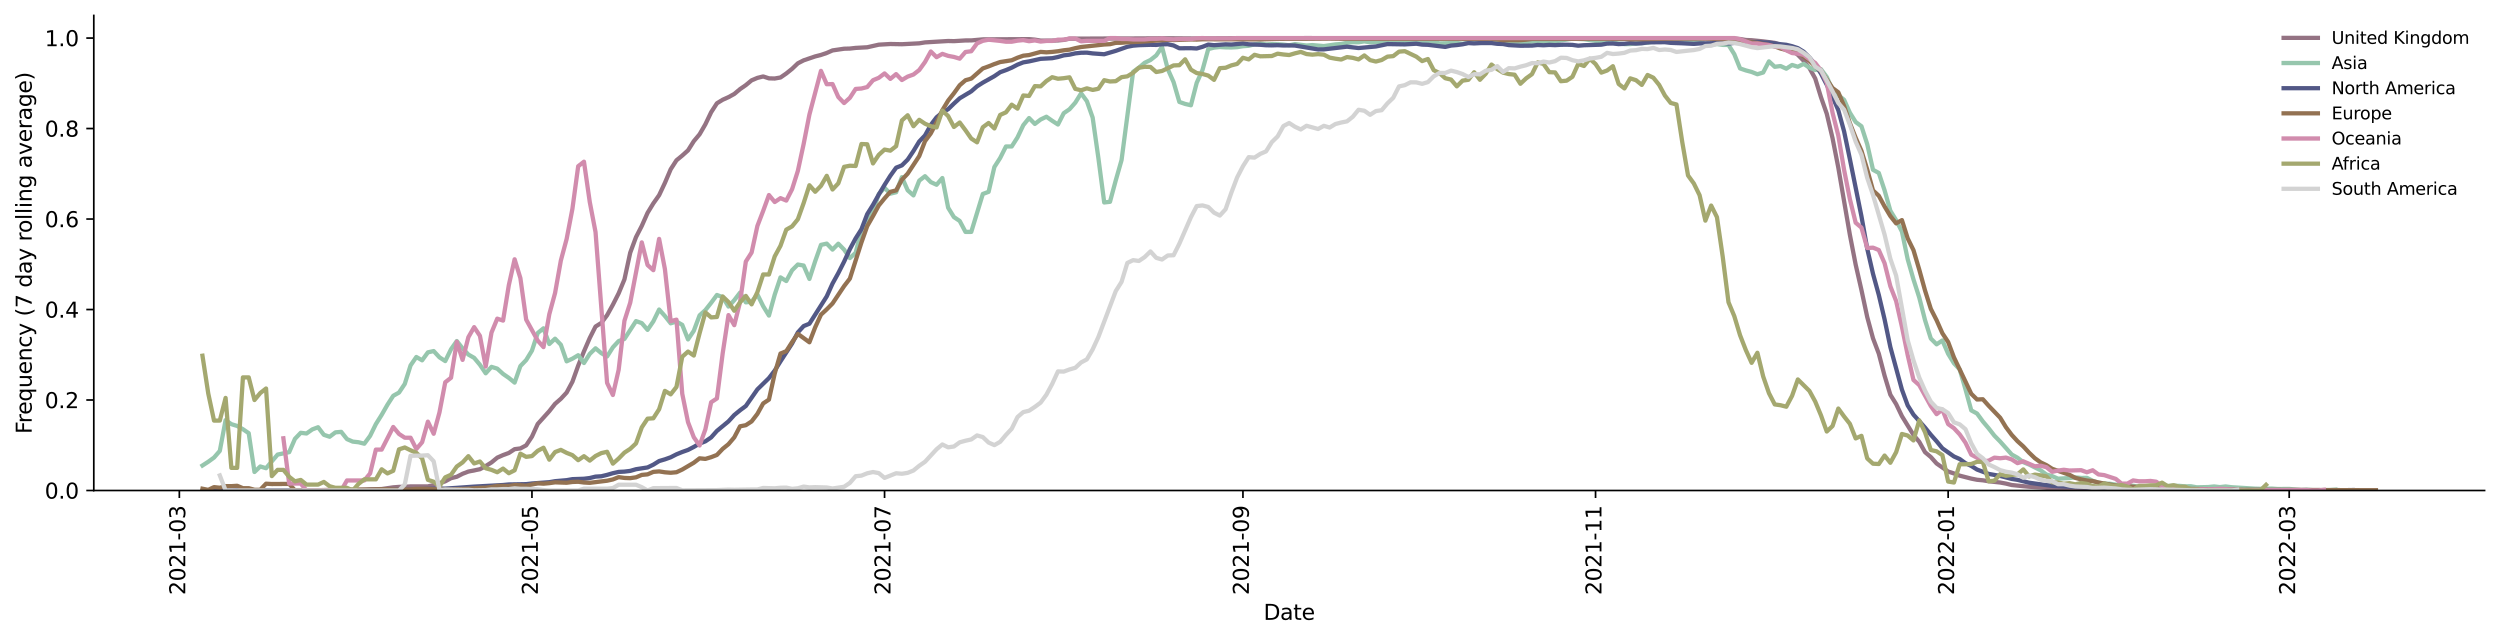 <?xml version="1.0" encoding="utf-8" standalone="no"?>
<!DOCTYPE svg PUBLIC "-//W3C//DTD SVG 1.1//EN"
  "http://www.w3.org/Graphics/SVG/1.1/DTD/svg11.dtd">
<svg xmlns:xlink="http://www.w3.org/1999/xlink" width="1166.981pt" height="298.621pt" viewBox="0 0 1166.981 298.621" xmlns="http://www.w3.org/2000/svg" version="1.1">
 <defs>
  <style type="text/css">*{stroke-linejoin: round; stroke-linecap: butt}</style>
 </defs>
 <g id="figure_1">
  <g id="patch_1">
   <path d="M 0 298.621 
L 1166.981 298.621 
L 1166.981 0 
L 0 0 
z
" style="fill: #ffffff"/>
  </g>
  <g id="axes_1">
   <g id="patch_2">
    <path d="M 43.781 228.96 
L 1159.781 228.96 
L 1159.781 7.2 
L 43.781 7.2 
z
" style="fill: #ffffff"/>
   </g>
   <g id="matplotlib.axis_1">
    <g id="xtick_1">
     <g id="line2d_1">
      <defs>
       <path id="m5685fcb64e" d="M 0 0 
L 0 3.5 
" style="stroke: #000000; stroke-width: 0.8"/>
      </defs>
      <g>
       <use xlink:href="#m5685fcb64e" x="83.715" y="228.96" style="stroke: #000000; stroke-width: 0.8"/>
      </g>
     </g>
     <g id="text_1">
      <!-- 2021-03 -->
      <g transform="translate(86.475 277.743)rotate(-90)scale(0.1 -0.1)">
       <defs>
        <path id="DejaVuSans-32" d="M 1228 531 
L 3431 531 
L 3431 0 
L 469 0 
L 469 531 
Q 828 903 1448 1529 
Q 2069 2156 2228 2338 
Q 2531 2678 2651 2914 
Q 2772 3150 2772 3378 
Q 2772 3750 2511 3984 
Q 2250 4219 1831 4219 
Q 1534 4219 1204 4116 
Q 875 4013 500 3803 
L 500 4441 
Q 881 4594 1212 4672 
Q 1544 4750 1819 4750 
Q 2544 4750 2975 4387 
Q 3406 4025 3406 3419 
Q 3406 3131 3298 2873 
Q 3191 2616 2906 2266 
Q 2828 2175 2409 1742 
Q 1991 1309 1228 531 
z
" transform="scale(0.016)"/>
        <path id="DejaVuSans-30" d="M 2034 4250 
Q 1547 4250 1301 3770 
Q 1056 3291 1056 2328 
Q 1056 1369 1301 889 
Q 1547 409 2034 409 
Q 2525 409 2770 889 
Q 3016 1369 3016 2328 
Q 3016 3291 2770 3770 
Q 2525 4250 2034 4250 
z
M 2034 4750 
Q 2819 4750 3233 4129 
Q 3647 3509 3647 2328 
Q 3647 1150 3233 529 
Q 2819 -91 2034 -91 
Q 1250 -91 836 529 
Q 422 1150 422 2328 
Q 422 3509 836 4129 
Q 1250 4750 2034 4750 
z
" transform="scale(0.016)"/>
        <path id="DejaVuSans-31" d="M 794 531 
L 1825 531 
L 1825 4091 
L 703 3866 
L 703 4441 
L 1819 4666 
L 2450 4666 
L 2450 531 
L 3481 531 
L 3481 0 
L 794 0 
L 794 531 
z
" transform="scale(0.016)"/>
        <path id="DejaVuSans-2d" d="M 313 2009 
L 1997 2009 
L 1997 1497 
L 313 1497 
L 313 2009 
z
" transform="scale(0.016)"/>
        <path id="DejaVuSans-33" d="M 2597 2516 
Q 3050 2419 3304 2112 
Q 3559 1806 3559 1356 
Q 3559 666 3084 287 
Q 2609 -91 1734 -91 
Q 1441 -91 1130 -33 
Q 819 25 488 141 
L 488 750 
Q 750 597 1062 519 
Q 1375 441 1716 441 
Q 2309 441 2620 675 
Q 2931 909 2931 1356 
Q 2931 1769 2642 2001 
Q 2353 2234 1838 2234 
L 1294 2234 
L 1294 2753 
L 1863 2753 
Q 2328 2753 2575 2939 
Q 2822 3125 2822 3475 
Q 2822 3834 2567 4026 
Q 2313 4219 1838 4219 
Q 1578 4219 1281 4162 
Q 984 4106 628 3988 
L 628 4550 
Q 988 4650 1302 4700 
Q 1616 4750 1894 4750 
Q 2613 4750 3031 4423 
Q 3450 4097 3450 3541 
Q 3450 3153 3228 2886 
Q 3006 2619 2597 2516 
z
" transform="scale(0.016)"/>
       </defs>
       <use xlink:href="#DejaVuSans-32"/>
       <use xlink:href="#DejaVuSans-30" x="63.623"/>
       <use xlink:href="#DejaVuSans-32" x="127.246"/>
       <use xlink:href="#DejaVuSans-31" x="190.869"/>
       <use xlink:href="#DejaVuSans-2d" x="254.492"/>
       <use xlink:href="#DejaVuSans-30" x="290.576"/>
       <use xlink:href="#DejaVuSans-33" x="354.199"/>
      </g>
     </g>
    </g>
    <g id="xtick_2">
     <g id="line2d_2">
      <g>
       <use xlink:href="#m5685fcb64e" x="248.309" y="228.96" style="stroke: #000000; stroke-width: 0.8"/>
      </g>
     </g>
     <g id="text_2">
      <!-- 2021-05 -->
      <g transform="translate(251.069 277.743)rotate(-90)scale(0.1 -0.1)">
       <defs>
        <path id="DejaVuSans-35" d="M 691 4666 
L 3169 4666 
L 3169 4134 
L 1269 4134 
L 1269 2991 
Q 1406 3038 1543 3061 
Q 1681 3084 1819 3084 
Q 2600 3084 3056 2656 
Q 3513 2228 3513 1497 
Q 3513 744 3044 326 
Q 2575 -91 1722 -91 
Q 1428 -91 1123 -41 
Q 819 9 494 109 
L 494 744 
Q 775 591 1075 516 
Q 1375 441 1709 441 
Q 2250 441 2565 725 
Q 2881 1009 2881 1497 
Q 2881 1984 2565 2268 
Q 2250 2553 1709 2553 
Q 1456 2553 1204 2497 
Q 953 2441 691 2322 
L 691 4666 
z
" transform="scale(0.016)"/>
       </defs>
       <use xlink:href="#DejaVuSans-32"/>
       <use xlink:href="#DejaVuSans-30" x="63.623"/>
       <use xlink:href="#DejaVuSans-32" x="127.246"/>
       <use xlink:href="#DejaVuSans-31" x="190.869"/>
       <use xlink:href="#DejaVuSans-2d" x="254.492"/>
       <use xlink:href="#DejaVuSans-30" x="290.576"/>
       <use xlink:href="#DejaVuSans-35" x="354.199"/>
      </g>
     </g>
    </g>
    <g id="xtick_3">
     <g id="line2d_3">
      <g>
       <use xlink:href="#m5685fcb64e" x="412.903" y="228.96" style="stroke: #000000; stroke-width: 0.8"/>
      </g>
     </g>
     <g id="text_3">
      <!-- 2021-07 -->
      <g transform="translate(415.662 277.743)rotate(-90)scale(0.1 -0.1)">
       <defs>
        <path id="DejaVuSans-37" d="M 525 4666 
L 3525 4666 
L 3525 4397 
L 1831 0 
L 1172 0 
L 2766 4134 
L 525 4134 
L 525 4666 
z
" transform="scale(0.016)"/>
       </defs>
       <use xlink:href="#DejaVuSans-32"/>
       <use xlink:href="#DejaVuSans-30" x="63.623"/>
       <use xlink:href="#DejaVuSans-32" x="127.246"/>
       <use xlink:href="#DejaVuSans-31" x="190.869"/>
       <use xlink:href="#DejaVuSans-2d" x="254.492"/>
       <use xlink:href="#DejaVuSans-30" x="290.576"/>
       <use xlink:href="#DejaVuSans-37" x="354.199"/>
      </g>
     </g>
    </g>
    <g id="xtick_4">
     <g id="line2d_4">
      <g>
       <use xlink:href="#m5685fcb64e" x="580.195" y="228.96" style="stroke: #000000; stroke-width: 0.8"/>
      </g>
     </g>
     <g id="text_4">
      <!-- 2021-09 -->
      <g transform="translate(582.955 277.743)rotate(-90)scale(0.1 -0.1)">
       <defs>
        <path id="DejaVuSans-39" d="M 703 97 
L 703 672 
Q 941 559 1184 500 
Q 1428 441 1663 441 
Q 2288 441 2617 861 
Q 2947 1281 2994 2138 
Q 2813 1869 2534 1725 
Q 2256 1581 1919 1581 
Q 1219 1581 811 2004 
Q 403 2428 403 3163 
Q 403 3881 828 4315 
Q 1253 4750 1959 4750 
Q 2769 4750 3195 4129 
Q 3622 3509 3622 2328 
Q 3622 1225 3098 567 
Q 2575 -91 1691 -91 
Q 1453 -91 1209 -44 
Q 966 3 703 97 
z
M 1959 2075 
Q 2384 2075 2632 2365 
Q 2881 2656 2881 3163 
Q 2881 3666 2632 3958 
Q 2384 4250 1959 4250 
Q 1534 4250 1286 3958 
Q 1038 3666 1038 3163 
Q 1038 2656 1286 2365 
Q 1534 2075 1959 2075 
z
" transform="scale(0.016)"/>
       </defs>
       <use xlink:href="#DejaVuSans-32"/>
       <use xlink:href="#DejaVuSans-30" x="63.623"/>
       <use xlink:href="#DejaVuSans-32" x="127.246"/>
       <use xlink:href="#DejaVuSans-31" x="190.869"/>
       <use xlink:href="#DejaVuSans-2d" x="254.492"/>
       <use xlink:href="#DejaVuSans-30" x="290.576"/>
       <use xlink:href="#DejaVuSans-39" x="354.199"/>
      </g>
     </g>
    </g>
    <g id="xtick_5">
     <g id="line2d_5">
      <g>
       <use xlink:href="#m5685fcb64e" x="744.789" y="228.96" style="stroke: #000000; stroke-width: 0.8"/>
      </g>
     </g>
     <g id="text_5">
      <!-- 2021-11 -->
      <g transform="translate(747.548 277.743)rotate(-90)scale(0.1 -0.1)">
       <use xlink:href="#DejaVuSans-32"/>
       <use xlink:href="#DejaVuSans-30" x="63.623"/>
       <use xlink:href="#DejaVuSans-32" x="127.246"/>
       <use xlink:href="#DejaVuSans-31" x="190.869"/>
       <use xlink:href="#DejaVuSans-2d" x="254.492"/>
       <use xlink:href="#DejaVuSans-31" x="290.576"/>
       <use xlink:href="#DejaVuSans-31" x="354.199"/>
      </g>
     </g>
    </g>
    <g id="xtick_6">
     <g id="line2d_6">
      <g>
       <use xlink:href="#m5685fcb64e" x="909.383" y="228.96" style="stroke: #000000; stroke-width: 0.8"/>
      </g>
     </g>
     <g id="text_6">
      <!-- 2022-01 -->
      <g transform="translate(912.142 277.743)rotate(-90)scale(0.1 -0.1)">
       <use xlink:href="#DejaVuSans-32"/>
       <use xlink:href="#DejaVuSans-30" x="63.623"/>
       <use xlink:href="#DejaVuSans-32" x="127.246"/>
       <use xlink:href="#DejaVuSans-32" x="190.869"/>
       <use xlink:href="#DejaVuSans-2d" x="254.492"/>
       <use xlink:href="#DejaVuSans-30" x="290.576"/>
       <use xlink:href="#DejaVuSans-31" x="354.199"/>
      </g>
     </g>
    </g>
    <g id="xtick_7">
     <g id="line2d_7">
      <g>
       <use xlink:href="#m5685fcb64e" x="1068.58" y="228.96" style="stroke: #000000; stroke-width: 0.8"/>
      </g>
     </g>
     <g id="text_7">
      <!-- 2022-03 -->
      <g transform="translate(1071.339 277.743)rotate(-90)scale(0.1 -0.1)">
       <use xlink:href="#DejaVuSans-32"/>
       <use xlink:href="#DejaVuSans-30" x="63.623"/>
       <use xlink:href="#DejaVuSans-32" x="127.246"/>
       <use xlink:href="#DejaVuSans-32" x="190.869"/>
       <use xlink:href="#DejaVuSans-2d" x="254.492"/>
       <use xlink:href="#DejaVuSans-30" x="290.576"/>
       <use xlink:href="#DejaVuSans-33" x="354.199"/>
      </g>
     </g>
    </g>
    <g id="text_8">
     <!-- Date -->
     <g transform="translate(589.83 289.341)scale(0.1 -0.1)">
      <defs>
       <path id="DejaVuSans-44" d="M 1259 4147 
L 1259 519 
L 2022 519 
Q 2988 519 3436 956 
Q 3884 1394 3884 2338 
Q 3884 3275 3436 3711 
Q 2988 4147 2022 4147 
L 1259 4147 
z
M 628 4666 
L 1925 4666 
Q 3281 4666 3915 4102 
Q 4550 3538 4550 2338 
Q 4550 1131 3912 565 
Q 3275 0 1925 0 
L 628 0 
L 628 4666 
z
" transform="scale(0.016)"/>
       <path id="DejaVuSans-61" d="M 2194 1759 
Q 1497 1759 1228 1600 
Q 959 1441 959 1056 
Q 959 750 1161 570 
Q 1363 391 1709 391 
Q 2188 391 2477 730 
Q 2766 1069 2766 1631 
L 2766 1759 
L 2194 1759 
z
M 3341 1997 
L 3341 0 
L 2766 0 
L 2766 531 
Q 2569 213 2275 61 
Q 1981 -91 1556 -91 
Q 1019 -91 701 211 
Q 384 513 384 1019 
Q 384 1609 779 1909 
Q 1175 2209 1959 2209 
L 2766 2209 
L 2766 2266 
Q 2766 2663 2505 2880 
Q 2244 3097 1772 3097 
Q 1472 3097 1187 3025 
Q 903 2953 641 2809 
L 641 3341 
Q 956 3463 1253 3523 
Q 1550 3584 1831 3584 
Q 2591 3584 2966 3190 
Q 3341 2797 3341 1997 
z
" transform="scale(0.016)"/>
       <path id="DejaVuSans-74" d="M 1172 4494 
L 1172 3500 
L 2356 3500 
L 2356 3053 
L 1172 3053 
L 1172 1153 
Q 1172 725 1289 603 
Q 1406 481 1766 481 
L 2356 481 
L 2356 0 
L 1766 0 
Q 1100 0 847 248 
Q 594 497 594 1153 
L 594 3053 
L 172 3053 
L 172 3500 
L 594 3500 
L 594 4494 
L 1172 4494 
z
" transform="scale(0.016)"/>
       <path id="DejaVuSans-65" d="M 3597 1894 
L 3597 1613 
L 953 1613 
Q 991 1019 1311 708 
Q 1631 397 2203 397 
Q 2534 397 2845 478 
Q 3156 559 3463 722 
L 3463 178 
Q 3153 47 2828 -22 
Q 2503 -91 2169 -91 
Q 1331 -91 842 396 
Q 353 884 353 1716 
Q 353 2575 817 3079 
Q 1281 3584 2069 3584 
Q 2775 3584 3186 3129 
Q 3597 2675 3597 1894 
z
M 3022 2063 
Q 3016 2534 2758 2815 
Q 2500 3097 2075 3097 
Q 1594 3097 1305 2825 
Q 1016 2553 972 2059 
L 3022 2063 
z
" transform="scale(0.016)"/>
      </defs>
      <use xlink:href="#DejaVuSans-44"/>
      <use xlink:href="#DejaVuSans-61" x="77.002"/>
      <use xlink:href="#DejaVuSans-74" x="138.281"/>
      <use xlink:href="#DejaVuSans-65" x="177.49"/>
     </g>
    </g>
   </g>
   <g id="matplotlib.axis_2">
    <g id="ytick_1">
     <g id="line2d_8">
      <defs>
       <path id="md7b5ee61e4" d="M 0 0 
L -3.5 0 
" style="stroke: #000000; stroke-width: 0.8"/>
      </defs>
      <g>
       <use xlink:href="#md7b5ee61e4" x="43.781" y="228.96" style="stroke: #000000; stroke-width: 0.8"/>
      </g>
     </g>
     <g id="text_9">
      <!-- 0.0 -->
      <g transform="translate(20.878 232.759)scale(0.1 -0.1)">
       <defs>
        <path id="DejaVuSans-2e" d="M 684 794 
L 1344 794 
L 1344 0 
L 684 0 
L 684 794 
z
" transform="scale(0.016)"/>
       </defs>
       <use xlink:href="#DejaVuSans-30"/>
       <use xlink:href="#DejaVuSans-2e" x="63.623"/>
       <use xlink:href="#DejaVuSans-30" x="95.41"/>
      </g>
     </g>
    </g>
    <g id="ytick_2">
     <g id="line2d_9">
      <g>
       <use xlink:href="#md7b5ee61e4" x="43.781" y="186.72" style="stroke: #000000; stroke-width: 0.8"/>
      </g>
     </g>
     <g id="text_10">
      <!-- 0.2 -->
      <g transform="translate(20.878 190.519)scale(0.1 -0.1)">
       <use xlink:href="#DejaVuSans-30"/>
       <use xlink:href="#DejaVuSans-2e" x="63.623"/>
       <use xlink:href="#DejaVuSans-32" x="95.41"/>
      </g>
     </g>
    </g>
    <g id="ytick_3">
     <g id="line2d_10">
      <g>
       <use xlink:href="#md7b5ee61e4" x="43.781" y="144.48" style="stroke: #000000; stroke-width: 0.8"/>
      </g>
     </g>
     <g id="text_11">
      <!-- 0.4 -->
      <g transform="translate(20.878 148.279)scale(0.1 -0.1)">
       <defs>
        <path id="DejaVuSans-34" d="M 2419 4116 
L 825 1625 
L 2419 1625 
L 2419 4116 
z
M 2253 4666 
L 3047 4666 
L 3047 1625 
L 3713 1625 
L 3713 1100 
L 3047 1100 
L 3047 0 
L 2419 0 
L 2419 1100 
L 313 1100 
L 313 1709 
L 2253 4666 
z
" transform="scale(0.016)"/>
       </defs>
       <use xlink:href="#DejaVuSans-30"/>
       <use xlink:href="#DejaVuSans-2e" x="63.623"/>
       <use xlink:href="#DejaVuSans-34" x="95.41"/>
      </g>
     </g>
    </g>
    <g id="ytick_4">
     <g id="line2d_11">
      <g>
       <use xlink:href="#md7b5ee61e4" x="43.781" y="102.24" style="stroke: #000000; stroke-width: 0.8"/>
      </g>
     </g>
     <g id="text_12">
      <!-- 0.6 -->
      <g transform="translate(20.878 106.039)scale(0.1 -0.1)">
       <defs>
        <path id="DejaVuSans-36" d="M 2113 2584 
Q 1688 2584 1439 2293 
Q 1191 2003 1191 1497 
Q 1191 994 1439 701 
Q 1688 409 2113 409 
Q 2538 409 2786 701 
Q 3034 994 3034 1497 
Q 3034 2003 2786 2293 
Q 2538 2584 2113 2584 
z
M 3366 4563 
L 3366 3988 
Q 3128 4100 2886 4159 
Q 2644 4219 2406 4219 
Q 1781 4219 1451 3797 
Q 1122 3375 1075 2522 
Q 1259 2794 1537 2939 
Q 1816 3084 2150 3084 
Q 2853 3084 3261 2657 
Q 3669 2231 3669 1497 
Q 3669 778 3244 343 
Q 2819 -91 2113 -91 
Q 1303 -91 875 529 
Q 447 1150 447 2328 
Q 447 3434 972 4092 
Q 1497 4750 2381 4750 
Q 2619 4750 2861 4703 
Q 3103 4656 3366 4563 
z
" transform="scale(0.016)"/>
       </defs>
       <use xlink:href="#DejaVuSans-30"/>
       <use xlink:href="#DejaVuSans-2e" x="63.623"/>
       <use xlink:href="#DejaVuSans-36" x="95.41"/>
      </g>
     </g>
    </g>
    <g id="ytick_5">
     <g id="line2d_12">
      <g>
       <use xlink:href="#md7b5ee61e4" x="43.781" y="60" style="stroke: #000000; stroke-width: 0.8"/>
      </g>
     </g>
     <g id="text_13">
      <!-- 0.8 -->
      <g transform="translate(20.878 63.799)scale(0.1 -0.1)">
       <defs>
        <path id="DejaVuSans-38" d="M 2034 2216 
Q 1584 2216 1326 1975 
Q 1069 1734 1069 1313 
Q 1069 891 1326 650 
Q 1584 409 2034 409 
Q 2484 409 2743 651 
Q 3003 894 3003 1313 
Q 3003 1734 2745 1975 
Q 2488 2216 2034 2216 
z
M 1403 2484 
Q 997 2584 770 2862 
Q 544 3141 544 3541 
Q 544 4100 942 4425 
Q 1341 4750 2034 4750 
Q 2731 4750 3128 4425 
Q 3525 4100 3525 3541 
Q 3525 3141 3298 2862 
Q 3072 2584 2669 2484 
Q 3125 2378 3379 2068 
Q 3634 1759 3634 1313 
Q 3634 634 3220 271 
Q 2806 -91 2034 -91 
Q 1263 -91 848 271 
Q 434 634 434 1313 
Q 434 1759 690 2068 
Q 947 2378 1403 2484 
z
M 1172 3481 
Q 1172 3119 1398 2916 
Q 1625 2713 2034 2713 
Q 2441 2713 2670 2916 
Q 2900 3119 2900 3481 
Q 2900 3844 2670 4047 
Q 2441 4250 2034 4250 
Q 1625 4250 1398 4047 
Q 1172 3844 1172 3481 
z
" transform="scale(0.016)"/>
       </defs>
       <use xlink:href="#DejaVuSans-30"/>
       <use xlink:href="#DejaVuSans-2e" x="63.623"/>
       <use xlink:href="#DejaVuSans-38" x="95.41"/>
      </g>
     </g>
    </g>
    <g id="ytick_6">
     <g id="line2d_13">
      <g>
       <use xlink:href="#md7b5ee61e4" x="43.781" y="17.76" style="stroke: #000000; stroke-width: 0.8"/>
      </g>
     </g>
     <g id="text_14">
      <!-- 1.0 -->
      <g transform="translate(20.878 21.559)scale(0.1 -0.1)">
       <use xlink:href="#DejaVuSans-31"/>
       <use xlink:href="#DejaVuSans-2e" x="63.623"/>
       <use xlink:href="#DejaVuSans-30" x="95.41"/>
      </g>
     </g>
    </g>
    <g id="text_15">
     <!-- Frequency (7 day rolling average) -->
     <g transform="translate(14.798 202.529)rotate(-90)scale(0.1 -0.1)">
      <defs>
       <path id="DejaVuSans-46" d="M 628 4666 
L 3309 4666 
L 3309 4134 
L 1259 4134 
L 1259 2759 
L 3109 2759 
L 3109 2228 
L 1259 2228 
L 1259 0 
L 628 0 
L 628 4666 
z
" transform="scale(0.016)"/>
       <path id="DejaVuSans-72" d="M 2631 2963 
Q 2534 3019 2420 3045 
Q 2306 3072 2169 3072 
Q 1681 3072 1420 2755 
Q 1159 2438 1159 1844 
L 1159 0 
L 581 0 
L 581 3500 
L 1159 3500 
L 1159 2956 
Q 1341 3275 1631 3429 
Q 1922 3584 2338 3584 
Q 2397 3584 2469 3576 
Q 2541 3569 2628 3553 
L 2631 2963 
z
" transform="scale(0.016)"/>
       <path id="DejaVuSans-71" d="M 947 1747 
Q 947 1113 1208 752 
Q 1469 391 1925 391 
Q 2381 391 2643 752 
Q 2906 1113 2906 1747 
Q 2906 2381 2643 2742 
Q 2381 3103 1925 3103 
Q 1469 3103 1208 2742 
Q 947 2381 947 1747 
z
M 2906 525 
Q 2725 213 2448 61 
Q 2172 -91 1784 -91 
Q 1150 -91 751 415 
Q 353 922 353 1747 
Q 353 2572 751 3078 
Q 1150 3584 1784 3584 
Q 2172 3584 2448 3432 
Q 2725 3281 2906 2969 
L 2906 3500 
L 3481 3500 
L 3481 -1331 
L 2906 -1331 
L 2906 525 
z
" transform="scale(0.016)"/>
       <path id="DejaVuSans-75" d="M 544 1381 
L 544 3500 
L 1119 3500 
L 1119 1403 
Q 1119 906 1312 657 
Q 1506 409 1894 409 
Q 2359 409 2629 706 
Q 2900 1003 2900 1516 
L 2900 3500 
L 3475 3500 
L 3475 0 
L 2900 0 
L 2900 538 
Q 2691 219 2414 64 
Q 2138 -91 1772 -91 
Q 1169 -91 856 284 
Q 544 659 544 1381 
z
M 1991 3584 
L 1991 3584 
z
" transform="scale(0.016)"/>
       <path id="DejaVuSans-6e" d="M 3513 2113 
L 3513 0 
L 2938 0 
L 2938 2094 
Q 2938 2591 2744 2837 
Q 2550 3084 2163 3084 
Q 1697 3084 1428 2787 
Q 1159 2491 1159 1978 
L 1159 0 
L 581 0 
L 581 3500 
L 1159 3500 
L 1159 2956 
Q 1366 3272 1645 3428 
Q 1925 3584 2291 3584 
Q 2894 3584 3203 3211 
Q 3513 2838 3513 2113 
z
" transform="scale(0.016)"/>
       <path id="DejaVuSans-63" d="M 3122 3366 
L 3122 2828 
Q 2878 2963 2633 3030 
Q 2388 3097 2138 3097 
Q 1578 3097 1268 2742 
Q 959 2388 959 1747 
Q 959 1106 1268 751 
Q 1578 397 2138 397 
Q 2388 397 2633 464 
Q 2878 531 3122 666 
L 3122 134 
Q 2881 22 2623 -34 
Q 2366 -91 2075 -91 
Q 1284 -91 818 406 
Q 353 903 353 1747 
Q 353 2603 823 3093 
Q 1294 3584 2113 3584 
Q 2378 3584 2631 3529 
Q 2884 3475 3122 3366 
z
" transform="scale(0.016)"/>
       <path id="DejaVuSans-79" d="M 2059 -325 
Q 1816 -950 1584 -1140 
Q 1353 -1331 966 -1331 
L 506 -1331 
L 506 -850 
L 844 -850 
Q 1081 -850 1212 -737 
Q 1344 -625 1503 -206 
L 1606 56 
L 191 3500 
L 800 3500 
L 1894 763 
L 2988 3500 
L 3597 3500 
L 2059 -325 
z
" transform="scale(0.016)"/>
       <path id="DejaVuSans-20" transform="scale(0.016)"/>
       <path id="DejaVuSans-28" d="M 1984 4856 
Q 1566 4138 1362 3434 
Q 1159 2731 1159 2009 
Q 1159 1288 1364 580 
Q 1569 -128 1984 -844 
L 1484 -844 
Q 1016 -109 783 600 
Q 550 1309 550 2009 
Q 550 2706 781 3412 
Q 1013 4119 1484 4856 
L 1984 4856 
z
" transform="scale(0.016)"/>
       <path id="DejaVuSans-64" d="M 2906 2969 
L 2906 4863 
L 3481 4863 
L 3481 0 
L 2906 0 
L 2906 525 
Q 2725 213 2448 61 
Q 2172 -91 1784 -91 
Q 1150 -91 751 415 
Q 353 922 353 1747 
Q 353 2572 751 3078 
Q 1150 3584 1784 3584 
Q 2172 3584 2448 3432 
Q 2725 3281 2906 2969 
z
M 947 1747 
Q 947 1113 1208 752 
Q 1469 391 1925 391 
Q 2381 391 2643 752 
Q 2906 1113 2906 1747 
Q 2906 2381 2643 2742 
Q 2381 3103 1925 3103 
Q 1469 3103 1208 2742 
Q 947 2381 947 1747 
z
" transform="scale(0.016)"/>
       <path id="DejaVuSans-6f" d="M 1959 3097 
Q 1497 3097 1228 2736 
Q 959 2375 959 1747 
Q 959 1119 1226 758 
Q 1494 397 1959 397 
Q 2419 397 2687 759 
Q 2956 1122 2956 1747 
Q 2956 2369 2687 2733 
Q 2419 3097 1959 3097 
z
M 1959 3584 
Q 2709 3584 3137 3096 
Q 3566 2609 3566 1747 
Q 3566 888 3137 398 
Q 2709 -91 1959 -91 
Q 1206 -91 779 398 
Q 353 888 353 1747 
Q 353 2609 779 3096 
Q 1206 3584 1959 3584 
z
" transform="scale(0.016)"/>
       <path id="DejaVuSans-6c" d="M 603 4863 
L 1178 4863 
L 1178 0 
L 603 0 
L 603 4863 
z
" transform="scale(0.016)"/>
       <path id="DejaVuSans-69" d="M 603 3500 
L 1178 3500 
L 1178 0 
L 603 0 
L 603 3500 
z
M 603 4863 
L 1178 4863 
L 1178 4134 
L 603 4134 
L 603 4863 
z
" transform="scale(0.016)"/>
       <path id="DejaVuSans-67" d="M 2906 1791 
Q 2906 2416 2648 2759 
Q 2391 3103 1925 3103 
Q 1463 3103 1205 2759 
Q 947 2416 947 1791 
Q 947 1169 1205 825 
Q 1463 481 1925 481 
Q 2391 481 2648 825 
Q 2906 1169 2906 1791 
z
M 3481 434 
Q 3481 -459 3084 -895 
Q 2688 -1331 1869 -1331 
Q 1566 -1331 1297 -1286 
Q 1028 -1241 775 -1147 
L 775 -588 
Q 1028 -725 1275 -790 
Q 1522 -856 1778 -856 
Q 2344 -856 2625 -561 
Q 2906 -266 2906 331 
L 2906 616 
Q 2728 306 2450 153 
Q 2172 0 1784 0 
Q 1141 0 747 490 
Q 353 981 353 1791 
Q 353 2603 747 3093 
Q 1141 3584 1784 3584 
Q 2172 3584 2450 3431 
Q 2728 3278 2906 2969 
L 2906 3500 
L 3481 3500 
L 3481 434 
z
" transform="scale(0.016)"/>
       <path id="DejaVuSans-76" d="M 191 3500 
L 800 3500 
L 1894 563 
L 2988 3500 
L 3597 3500 
L 2284 0 
L 1503 0 
L 191 3500 
z
" transform="scale(0.016)"/>
       <path id="DejaVuSans-29" d="M 513 4856 
L 1013 4856 
Q 1481 4119 1714 3412 
Q 1947 2706 1947 2009 
Q 1947 1309 1714 600 
Q 1481 -109 1013 -844 
L 513 -844 
Q 928 -128 1133 580 
Q 1338 1288 1338 2009 
Q 1338 2731 1133 3434 
Q 928 4138 513 4856 
z
" transform="scale(0.016)"/>
      </defs>
      <use xlink:href="#DejaVuSans-46"/>
      <use xlink:href="#DejaVuSans-72" x="50.27"/>
      <use xlink:href="#DejaVuSans-65" x="89.133"/>
      <use xlink:href="#DejaVuSans-71" x="150.656"/>
      <use xlink:href="#DejaVuSans-75" x="214.133"/>
      <use xlink:href="#DejaVuSans-65" x="277.512"/>
      <use xlink:href="#DejaVuSans-6e" x="339.035"/>
      <use xlink:href="#DejaVuSans-63" x="402.414"/>
      <use xlink:href="#DejaVuSans-79" x="457.395"/>
      <use xlink:href="#DejaVuSans-20" x="516.574"/>
      <use xlink:href="#DejaVuSans-28" x="548.361"/>
      <use xlink:href="#DejaVuSans-37" x="587.375"/>
      <use xlink:href="#DejaVuSans-20" x="650.998"/>
      <use xlink:href="#DejaVuSans-64" x="682.785"/>
      <use xlink:href="#DejaVuSans-61" x="746.262"/>
      <use xlink:href="#DejaVuSans-79" x="807.541"/>
      <use xlink:href="#DejaVuSans-20" x="866.721"/>
      <use xlink:href="#DejaVuSans-72" x="898.508"/>
      <use xlink:href="#DejaVuSans-6f" x="937.371"/>
      <use xlink:href="#DejaVuSans-6c" x="998.553"/>
      <use xlink:href="#DejaVuSans-6c" x="1026.336"/>
      <use xlink:href="#DejaVuSans-69" x="1054.119"/>
      <use xlink:href="#DejaVuSans-6e" x="1081.902"/>
      <use xlink:href="#DejaVuSans-67" x="1145.281"/>
      <use xlink:href="#DejaVuSans-20" x="1208.758"/>
      <use xlink:href="#DejaVuSans-61" x="1240.545"/>
      <use xlink:href="#DejaVuSans-76" x="1301.824"/>
      <use xlink:href="#DejaVuSans-65" x="1361.004"/>
      <use xlink:href="#DejaVuSans-72" x="1422.527"/>
      <use xlink:href="#DejaVuSans-61" x="1463.641"/>
      <use xlink:href="#DejaVuSans-67" x="1524.92"/>
      <use xlink:href="#DejaVuSans-65" x="1588.396"/>
      <use xlink:href="#DejaVuSans-29" x="1649.92"/>
     </g>
    </g>
   </g>
   <g id="line2d_14">
    <path d="M 116.095 228.909 
L 126.888 228.96 
L 137.681 228.902 
L 161.965 228.817 
L 167.362 228.702 
L 170.06 228.642 
L 172.758 228.439 
L 178.155 228.285 
L 183.551 227.489 
L 186.249 227.282 
L 188.948 227.223 
L 191.646 227.051 
L 199.741 227.039 
L 202.439 226.445 
L 207.835 224.677 
L 210.534 223.208 
L 213.232 222.548 
L 215.93 221.155 
L 218.628 220.119 
L 224.025 219.027 
L 226.723 217.552 
L 229.421 215.859 
L 232.12 213.627 
L 234.818 212.43 
L 237.516 211.44 
L 240.215 209.672 
L 242.913 209.328 
L 245.611 207.886 
L 248.309 203.819 
L 251.008 197.904 
L 256.404 191.929 
L 259.102 188.494 
L 261.801 186.15 
L 264.499 183.239 
L 267.197 178.207 
L 269.895 170.696 
L 272.594 164.011 
L 275.292 157.78 
L 277.99 152.43 
L 280.688 150.745 
L 283.387 147.127 
L 286.085 142.248 
L 288.783 136.922 
L 291.481 130.434 
L 294.18 117.967 
L 296.878 110.7 
L 299.576 105.456 
L 302.274 99.368 
L 304.973 94.94 
L 307.671 91.117 
L 310.369 85.38 
L 313.068 79.025 
L 315.766 74.833 
L 318.464 72.613 
L 321.162 70.186 
L 323.861 65.911 
L 326.559 62.695 
L 329.257 58.033 
L 331.955 52.396 
L 334.654 48.216 
L 337.352 46.558 
L 340.05 45.348 
L 342.748 43.864 
L 345.447 41.596 
L 348.145 39.734 
L 350.843 37.499 
L 353.541 36.363 
L 356.24 35.687 
L 358.938 36.572 
L 361.636 36.648 
L 364.334 36.167 
L 367.033 34.301 
L 369.731 32.132 
L 372.429 29.56 
L 375.127 28.172 
L 380.524 26.331 
L 383.222 25.642 
L 385.921 24.721 
L 388.619 23.536 
L 394.015 22.743 
L 396.714 22.669 
L 399.412 22.362 
L 404.808 22.071 
L 410.205 20.855 
L 415.601 20.54 
L 420.998 20.649 
L 429.093 20.224 
L 431.791 19.79 
L 442.584 19.138 
L 445.282 19.207 
L 450.679 18.876 
L 453.377 18.866 
L 458.774 18.38 
L 480.36 18.265 
L 483.058 18.503 
L 485.756 18.951 
L 491.153 18.94 
L 493.851 18.88 
L 496.549 18.618 
L 499.247 18.053 
L 515.437 17.973 
L 526.23 17.963 
L 545.118 17.857 
L 558.609 17.966 
L 577.497 17.857 
L 582.893 17.897 
L 609.876 17.783 
L 626.066 17.812 
L 639.557 17.879 
L 647.652 17.902 
L 653.048 17.811 
L 655.746 17.943 
L 666.539 17.94 
L 669.238 17.801 
L 804.151 17.881 
L 809.547 18.022 
L 812.245 18.213 
L 814.944 18.666 
L 817.642 18.779 
L 823.039 19.318 
L 828.435 20.014 
L 831.133 20.924 
L 836.53 23.467 
L 839.228 25.582 
L 841.926 28.335 
L 844.625 31.744 
L 847.323 36.62 
L 850.021 45.388 
L 852.719 53.098 
L 855.418 64.501 
L 858.116 78.293 
L 863.512 109.632 
L 866.211 123.539 
L 868.909 135.376 
L 871.607 147.995 
L 874.305 157.937 
L 877.004 165.07 
L 879.702 175.358 
L 882.4 184.261 
L 885.098 188.619 
L 887.797 194.244 
L 893.193 203.034 
L 895.892 206.233 
L 898.59 211.072 
L 901.288 213.335 
L 903.986 216.347 
L 909.383 220.132 
L 912.081 220.992 
L 914.779 222.033 
L 920.176 223.416 
L 922.874 223.955 
L 925.572 224.206 
L 928.271 224.64 
L 933.667 225.24 
L 936.365 225.737 
L 939.064 226.399 
L 944.46 226.955 
L 947.158 227.203 
L 952.555 227.519 
L 957.951 227.901 
L 963.348 228.164 
L 968.745 228.309 
L 971.443 228.414 
L 974.141 228.378 
L 979.538 228.526 
L 984.934 228.488 
L 990.331 228.646 
L 1011.917 228.867 
L 1052.391 228.918 
L 1071.278 228.945 
L 1106.356 228.949 
L 1109.054 228.941 
L 1109.054 228.941 
" clip-path="url(#paa2709ff90)" style="fill: none; stroke: #947383; stroke-width: 2; stroke-linecap: square"/>
   </g>
   <g id="line2d_15">
    <path d="M 94.509 217.294 
L 97.207 215.549 
L 99.905 213.589 
L 102.603 210.479 
L 105.302 196.133 
L 108 198.001 
L 110.698 198.825 
L 113.396 200.351 
L 116.095 202.199 
L 118.793 220.314 
L 121.491 217.747 
L 124.189 218.549 
L 129.586 212.195 
L 134.982 211.069 
L 137.681 204.842 
L 140.379 202.03 
L 143.077 202.353 
L 145.775 200.451 
L 148.474 199.429 
L 151.172 202.969 
L 153.87 203.867 
L 156.568 201.82 
L 159.267 201.582 
L 161.965 204.972 
L 164.663 206.14 
L 167.362 206.436 
L 170.06 207.117 
L 172.758 203.462 
L 175.456 197.967 
L 178.155 193.657 
L 180.853 188.943 
L 183.551 184.757 
L 186.249 183.252 
L 188.948 179.206 
L 191.646 170.571 
L 194.344 166.646 
L 197.042 168.192 
L 199.741 164.472 
L 202.439 163.877 
L 205.137 166.793 
L 207.835 168.547 
L 210.534 163.023 
L 213.232 159.21 
L 215.93 162.621 
L 218.628 165.504 
L 221.327 167.042 
L 224.025 170.276 
L 226.723 174.247 
L 229.421 171.249 
L 232.12 172.075 
L 234.818 174.535 
L 237.516 176.397 
L 240.215 178.596 
L 242.913 170.873 
L 245.611 168.082 
L 248.309 163.661 
L 251.008 155.44 
L 253.706 153.258 
L 256.404 160.581 
L 259.102 158.103 
L 261.801 160.915 
L 264.499 168.664 
L 267.197 167.43 
L 269.895 165.814 
L 272.594 169.453 
L 275.292 165.186 
L 277.99 162.592 
L 280.688 164.847 
L 283.387 166.392 
L 286.085 162.133 
L 288.783 159.21 
L 291.481 158.21 
L 296.878 149.89 
L 299.576 150.829 
L 302.274 153.974 
L 304.973 150.023 
L 307.671 144.489 
L 310.369 147.513 
L 313.068 150.921 
L 315.766 150.096 
L 318.464 151.638 
L 321.162 158.434 
L 323.861 154.414 
L 326.559 147.209 
L 329.257 144.767 
L 331.955 141.357 
L 334.654 137.693 
L 337.352 138.706 
L 340.05 143.101 
L 342.748 140.133 
L 345.447 136.616 
L 348.145 141.138 
L 350.843 140.83 
L 353.541 137.428 
L 356.24 142.904 
L 358.938 147.306 
L 361.636 137.517 
L 364.334 129.484 
L 367.033 131.18 
L 369.731 126.163 
L 372.429 123.473 
L 375.127 123.949 
L 377.826 130.201 
L 380.524 121.919 
L 383.222 114.309 
L 385.921 113.715 
L 388.619 116.505 
L 391.317 113.766 
L 394.015 116.51 
L 396.714 120.469 
L 399.412 117.982 
L 402.11 107.328 
L 407.507 98.611 
L 410.205 90.581 
L 412.903 87.677 
L 415.601 90.396 
L 418.3 89.746 
L 420.998 82.699 
L 423.696 88.816 
L 426.394 91.205 
L 429.093 84.324 
L 431.791 82.248 
L 434.489 85.001 
L 437.187 86.236 
L 439.886 83.11 
L 442.584 96.964 
L 445.282 101.34 
L 447.98 103.139 
L 450.679 108.249 
L 453.377 108.254 
L 458.774 90.541 
L 461.472 89.549 
L 464.17 77.954 
L 466.868 73.743 
L 469.567 68.378 
L 472.265 68.37 
L 474.963 64.139 
L 477.661 58.434 
L 480.36 55.106 
L 483.058 57.848 
L 485.756 55.784 
L 488.454 54.495 
L 491.153 56.379 
L 493.851 58.12 
L 496.549 52.83 
L 499.247 50.981 
L 501.946 47.918 
L 504.644 43.55 
L 507.342 47.223 
L 510.04 54.875 
L 512.739 73.934 
L 515.437 94.505 
L 518.135 94.201 
L 520.833 84.178 
L 523.532 74.726 
L 528.928 33.531 
L 531.627 31.594 
L 534.325 29.309 
L 537.023 28.011 
L 539.721 25.878 
L 542.42 21.918 
L 545.118 32.275 
L 547.816 38.319 
L 550.514 47.579 
L 553.213 48.516 
L 555.911 49.136 
L 558.609 38.675 
L 561.307 32.706 
L 564.006 22.918 
L 566.704 22.23 
L 569.402 21.946 
L 572.1 22.108 
L 574.799 22.155 
L 577.497 22.012 
L 580.195 21.57 
L 582.893 21.371 
L 585.592 20.708 
L 588.29 20.316 
L 590.988 20.717 
L 593.686 20.602 
L 596.385 20.657 
L 599.083 20.822 
L 601.781 21.157 
L 604.48 20.589 
L 609.876 21.245 
L 612.574 21.04 
L 617.971 21.509 
L 623.367 20.735 
L 626.066 20.524 
L 628.764 19.984 
L 631.462 19.689 
L 634.16 19.739 
L 636.859 19.311 
L 639.557 19.746 
L 644.953 19.545 
L 650.35 19.697 
L 655.746 19.202 
L 661.143 19.052 
L 663.841 19.246 
L 666.539 19.245 
L 669.238 19.473 
L 671.936 20.262 
L 680.031 20.036 
L 682.729 20.42 
L 685.427 19.941 
L 690.824 20.05 
L 696.22 19.74 
L 698.919 19.752 
L 701.617 19.924 
L 704.315 20.213 
L 707.013 20.212 
L 709.712 19.863 
L 717.806 19.18 
L 720.505 19.487 
L 723.203 19.496 
L 725.901 19.274 
L 731.298 18.482 
L 733.996 18.059 
L 739.392 18.306 
L 744.789 19.082 
L 750.186 19.555 
L 755.582 20.305 
L 758.28 20.595 
L 760.979 20.568 
L 763.677 20.264 
L 769.073 19.969 
L 771.772 19.347 
L 779.866 19.36 
L 782.565 19.11 
L 785.263 19.387 
L 793.358 19.789 
L 796.056 20.638 
L 798.754 20.83 
L 801.452 20.555 
L 804.151 20.957 
L 806.849 20.969 
L 809.547 25.283 
L 812.245 31.935 
L 814.944 32.866 
L 817.642 33.579 
L 820.34 34.656 
L 823.039 33.838 
L 825.737 28.648 
L 828.435 31.182 
L 831.133 30.825 
L 833.832 32.057 
L 836.53 30.321 
L 839.228 31.155 
L 841.926 29.813 
L 844.625 31.564 
L 847.323 32.659 
L 850.021 32.302 
L 852.719 35.953 
L 855.418 41.905 
L 858.116 44.398 
L 860.814 46.602 
L 863.512 52.63 
L 866.211 56.957 
L 868.909 58.935 
L 871.607 67.301 
L 874.305 79.261 
L 877.004 80.724 
L 879.702 88.824 
L 882.4 98.362 
L 885.098 102.78 
L 887.797 108.091 
L 890.495 121.001 
L 893.193 130.432 
L 895.892 138.88 
L 898.59 149.438 
L 901.288 158.022 
L 903.986 160.726 
L 906.685 158.933 
L 909.383 165.169 
L 912.081 169.568 
L 914.779 172.446 
L 917.478 181.761 
L 920.176 191.57 
L 922.874 193.033 
L 925.572 196.721 
L 928.271 199.918 
L 930.969 203.364 
L 933.667 206.116 
L 939.064 212.176 
L 941.762 213.677 
L 944.46 215.722 
L 947.158 216.839 
L 952.555 219.537 
L 955.253 221.505 
L 957.951 222.25 
L 960.65 223.451 
L 966.046 223.142 
L 968.745 222.832 
L 971.443 223.1 
L 974.141 223.051 
L 976.839 224.431 
L 979.538 225.312 
L 982.236 225.724 
L 984.934 225.822 
L 990.331 226.655 
L 993.029 226.584 
L 995.727 226.772 
L 998.425 227.145 
L 1003.822 227.206 
L 1009.218 227.081 
L 1011.917 226.82 
L 1014.615 226.751 
L 1017.313 226.807 
L 1020.011 227.018 
L 1022.71 226.992 
L 1025.408 227.47 
L 1030.804 227.354 
L 1033.503 227.073 
L 1036.201 227.377 
L 1038.899 227.074 
L 1041.597 227.427 
L 1052.391 228.087 
L 1055.089 228.17 
L 1060.485 228.072 
L 1063.184 228.263 
L 1068.58 228.231 
L 1073.977 228.688 
L 1076.675 228.555 
L 1079.373 228.754 
L 1087.468 228.754 
L 1090.166 228.55 
L 1090.166 228.55 
" clip-path="url(#paa2709ff90)" style="fill: none; stroke: #96c6ad; stroke-width: 2; stroke-linecap: square"/>
   </g>
   <g id="line2d_16">
    <path d="M 99.905 228.909 
L 108 228.899 
L 110.698 228.795 
L 159.267 228.881 
L 172.758 228.736 
L 180.853 228.729 
L 191.646 228.581 
L 194.344 228.357 
L 205.137 228.045 
L 207.835 228.074 
L 213.232 227.723 
L 221.327 227.147 
L 234.818 226.405 
L 237.516 226.139 
L 245.611 225.995 
L 248.309 225.685 
L 256.404 225.086 
L 259.102 224.612 
L 264.499 224.138 
L 267.197 223.664 
L 272.594 223.478 
L 275.292 223.141 
L 277.99 222.483 
L 280.688 222.316 
L 283.387 221.668 
L 286.085 220.886 
L 288.783 220.286 
L 291.481 220.147 
L 294.18 219.811 
L 296.878 219.027 
L 302.274 218.2 
L 304.973 216.898 
L 307.671 215.219 
L 310.369 214.422 
L 313.068 213.457 
L 315.766 212.078 
L 318.464 210.981 
L 321.162 210.023 
L 323.861 208.623 
L 326.559 207.035 
L 329.257 206.02 
L 331.955 204.184 
L 334.654 201.145 
L 340.05 196.687 
L 342.748 193.729 
L 345.447 191.519 
L 348.145 189.518 
L 353.541 181.774 
L 358.938 176.482 
L 361.636 172.978 
L 364.334 168.67 
L 369.731 160.348 
L 372.429 155.168 
L 375.127 152.217 
L 377.826 151.107 
L 385.921 138.339 
L 388.619 132.364 
L 391.317 127.48 
L 394.015 122.154 
L 396.714 116.301 
L 399.412 111.256 
L 402.11 107.02 
L 404.808 99.956 
L 407.507 95.645 
L 410.205 90.824 
L 412.903 86.301 
L 415.601 82.038 
L 418.3 78.281 
L 420.998 77.192 
L 423.696 74.507 
L 426.394 70.487 
L 429.093 66.039 
L 431.791 63.218 
L 434.489 58.3 
L 437.187 54.753 
L 439.886 52.529 
L 442.584 50.968 
L 445.282 48.341 
L 447.98 45.879 
L 453.377 42.642 
L 456.075 40.291 
L 458.774 38.577 
L 464.17 35.548 
L 466.868 33.705 
L 469.567 32.726 
L 472.265 31.59 
L 474.963 30.177 
L 477.661 29.114 
L 480.36 28.657 
L 485.756 27.458 
L 491.153 27.164 
L 493.851 26.613 
L 496.549 25.844 
L 499.247 25.517 
L 501.946 24.913 
L 504.644 24.626 
L 507.342 24.574 
L 510.04 24.933 
L 515.437 25.321 
L 520.833 23.738 
L 526.23 21.836 
L 528.928 21.314 
L 531.627 21.092 
L 537.023 20.915 
L 539.721 20.968 
L 542.42 20.65 
L 545.118 20.642 
L 547.816 21.224 
L 550.514 22.537 
L 555.911 22.483 
L 558.609 22.63 
L 561.307 21.86 
L 564.006 20.807 
L 566.704 21.095 
L 572.1 20.695 
L 574.799 20.797 
L 580.195 20.292 
L 582.893 20.689 
L 588.29 20.905 
L 590.988 21.123 
L 593.686 21.175 
L 596.385 21.09 
L 599.083 21.224 
L 601.781 21.185 
L 604.48 21.27 
L 615.273 23.075 
L 617.971 23.046 
L 628.764 21.791 
L 634.16 22.422 
L 642.255 21.697 
L 647.652 20.577 
L 655.746 20.72 
L 661.143 20.406 
L 663.841 20.82 
L 666.539 20.913 
L 674.634 21.899 
L 677.333 21.269 
L 680.031 21.038 
L 682.729 20.677 
L 685.427 20.106 
L 688.126 20.273 
L 690.824 20.106 
L 696.22 20.097 
L 698.919 20.451 
L 701.617 20.545 
L 704.315 21.053 
L 709.712 21.349 
L 715.108 21.284 
L 717.806 20.991 
L 720.505 21.138 
L 723.203 20.955 
L 725.901 21.073 
L 728.599 20.907 
L 731.298 20.871 
L 733.996 20.956 
L 736.694 21.326 
L 739.392 21.109 
L 747.487 20.854 
L 750.186 20.348 
L 752.884 20.3 
L 755.582 20.588 
L 758.28 20.45 
L 760.979 20.153 
L 763.677 20.339 
L 766.375 20.18 
L 769.073 19.781 
L 777.168 19.695 
L 779.866 20.005 
L 785.263 20.208 
L 790.659 20.487 
L 793.358 20.276 
L 798.754 20.175 
L 804.151 19.974 
L 806.849 20.271 
L 809.547 20.033 
L 812.245 20.065 
L 820.34 19.585 
L 823.039 19.813 
L 825.737 19.863 
L 831.133 20.637 
L 833.832 20.913 
L 836.53 21.574 
L 839.228 22.468 
L 841.926 24.132 
L 844.625 26.827 
L 847.323 30.111 
L 850.021 34.356 
L 852.719 39.571 
L 855.418 45.128 
L 858.116 51.486 
L 860.814 61.366 
L 863.512 74.29 
L 868.909 100.959 
L 871.607 116.089 
L 874.305 127.809 
L 877.004 137.641 
L 879.702 149.049 
L 882.4 161.998 
L 887.797 181.862 
L 890.495 189.239 
L 893.193 193.551 
L 898.59 199.613 
L 901.288 202.932 
L 903.986 205.976 
L 906.685 209.266 
L 912.081 213.082 
L 914.779 214.269 
L 917.478 216.207 
L 920.176 217.497 
L 922.874 219.191 
L 928.271 221.213 
L 933.667 222.165 
L 939.064 223.564 
L 941.762 223.986 
L 947.158 225.324 
L 952.555 226.082 
L 957.951 226.81 
L 987.632 228.184 
L 1028.106 228.705 
L 1038.899 228.75 
L 1044.296 228.851 
L 1049.692 228.752 
L 1084.77 228.856 
L 1090.166 228.872 
L 1098.261 228.743 
L 1098.261 228.743 
" clip-path="url(#paa2709ff90)" style="fill: none; stroke: #525886; stroke-width: 2; stroke-linecap: square"/>
   </g>
   <g id="line2d_17">
    <path d="M 94.509 228.132 
L 97.207 228.667 
L 99.905 227.387 
L 102.603 227.68 
L 105.302 226.934 
L 108 226.934 
L 110.698 226.761 
L 113.396 227.882 
L 116.095 227.882 
L 118.793 228.628 
L 121.491 228.628 
L 124.189 225.785 
L 126.888 225.944 
L 134.982 225.883 
L 137.681 228.898 
L 148.474 228.829 
L 153.87 228.676 
L 159.267 228.544 
L 172.758 228.514 
L 178.155 228.392 
L 180.853 228.39 
L 186.249 228.621 
L 188.948 228.44 
L 191.646 228.477 
L 194.344 228.202 
L 199.741 228.172 
L 202.439 228.373 
L 205.137 228.342 
L 207.835 228.627 
L 218.628 228.111 
L 224.025 227.721 
L 226.723 227.643 
L 229.421 227.304 
L 232.12 226.829 
L 237.516 226.848 
L 240.215 226.438 
L 242.913 226.503 
L 245.611 226.724 
L 251.008 225.618 
L 253.706 225.777 
L 256.404 225.529 
L 259.102 225.151 
L 264.499 225.341 
L 267.197 224.977 
L 269.895 224.877 
L 272.594 225.234 
L 275.292 225.379 
L 283.387 224.396 
L 286.085 223.795 
L 288.783 222.722 
L 291.481 223.096 
L 294.18 223.197 
L 296.878 222.811 
L 299.576 221.684 
L 302.274 221.425 
L 304.973 220.27 
L 307.671 220.045 
L 310.369 220.463 
L 313.068 220.679 
L 315.766 220.431 
L 318.464 219.173 
L 323.861 216.002 
L 326.559 213.94 
L 329.257 214.211 
L 331.955 213.406 
L 334.654 212.358 
L 337.352 209.515 
L 340.05 207.33 
L 342.748 204.16 
L 345.447 199.007 
L 348.145 198.476 
L 350.843 196.715 
L 353.541 193.203 
L 356.24 188.324 
L 358.938 186.525 
L 361.636 174.351 
L 364.334 165.022 
L 367.033 163.924 
L 369.731 159.709 
L 372.429 155.851 
L 377.826 159.773 
L 380.524 152.779 
L 383.222 146.885 
L 385.921 144.386 
L 388.619 141.654 
L 394.015 133.564 
L 396.714 130.047 
L 402.11 113.18 
L 404.808 105.565 
L 407.507 100.849 
L 410.205 95.893 
L 412.903 92.591 
L 415.601 89.545 
L 418.3 88.877 
L 420.998 83.903 
L 423.696 81.061 
L 429.093 72.855 
L 431.791 65.894 
L 434.489 62.255 
L 437.187 57.104 
L 439.886 51.45 
L 442.584 46.967 
L 445.282 43.538 
L 447.98 39.79 
L 450.679 37.458 
L 453.377 36.681 
L 458.774 31.945 
L 461.472 30.982 
L 464.17 29.898 
L 466.868 28.961 
L 472.265 28.125 
L 474.963 26.938 
L 477.661 25.996 
L 480.36 25.704 
L 485.756 24.227 
L 488.454 24.425 
L 491.153 24.236 
L 493.851 23.923 
L 496.549 23.476 
L 499.247 23.179 
L 501.946 22.48 
L 504.644 21.946 
L 515.437 20.767 
L 518.135 20.621 
L 520.833 19.999 
L 523.532 19.951 
L 526.23 19.736 
L 531.627 19.516 
L 545.118 18.59 
L 547.816 18.694 
L 553.213 18.512 
L 555.911 18.415 
L 558.609 18.473 
L 561.307 18.33 
L 588.29 18.386 
L 596.385 18.162 
L 601.781 18.099 
L 607.178 18.123 
L 615.273 18.047 
L 620.669 17.989 
L 628.764 18.122 
L 680.031 18.099 
L 685.427 18.154 
L 696.22 18.119 
L 701.617 18.764 
L 709.712 18.745 
L 712.41 18.525 
L 715.108 18.185 
L 750.186 18.098 
L 755.582 18.177 
L 758.28 18.164 
L 760.979 18.36 
L 766.375 18.302 
L 774.47 18.143 
L 782.565 18.043 
L 796.056 17.981 
L 809.547 18.502 
L 812.245 18.965 
L 814.944 19.246 
L 817.642 19.73 
L 820.34 20.051 
L 825.737 21.045 
L 828.435 21.641 
L 831.133 22.665 
L 833.832 23.323 
L 836.53 24.251 
L 839.228 24.569 
L 841.926 26.356 
L 844.625 28.428 
L 847.323 30.901 
L 850.021 33.121 
L 855.418 41.09 
L 858.116 43.099 
L 860.814 49.512 
L 863.512 57.518 
L 866.211 64.318 
L 868.909 70.406 
L 871.607 79.161 
L 874.305 88.895 
L 877.004 91.382 
L 879.702 96.362 
L 882.4 100.854 
L 885.098 104.259 
L 887.797 102.741 
L 890.495 111.271 
L 893.193 116.771 
L 895.892 125.849 
L 898.59 135.606 
L 901.288 144.174 
L 903.986 149.474 
L 906.685 155.562 
L 909.383 159.66 
L 912.081 166.816 
L 920.176 183.82 
L 922.874 186.482 
L 925.572 186.367 
L 928.271 189.384 
L 933.667 194.999 
L 936.365 199.429 
L 939.064 203.018 
L 941.762 205.952 
L 944.46 208.391 
L 947.158 211.311 
L 949.857 213.892 
L 952.555 215.83 
L 955.253 217.122 
L 957.951 218.841 
L 966.046 221.647 
L 968.745 223.071 
L 971.443 223.763 
L 974.141 224.304 
L 976.839 224.567 
L 979.538 225.23 
L 987.632 226.665 
L 990.331 226.998 
L 993.029 227.007 
L 998.425 227.366 
L 1001.124 227.313 
L 1003.822 227.441 
L 1006.52 227.767 
L 1014.615 228.08 
L 1046.994 228.624 
L 1109.054 228.836 
L 1109.054 228.836 
" clip-path="url(#paa2709ff90)" style="fill: none; stroke: #937252; stroke-width: 2; stroke-linecap: square"/>
   </g>
   <g id="line2d_18">
    <path d="M 132.284 204.591 
L 134.982 225.711 
L 140.379 225.711 
L 143.077 228.96 
L 159.267 228.96 
L 161.965 224.267 
L 170.06 224.267 
L 172.758 221.017 
L 175.456 209.871 
L 178.155 209.871 
L 183.551 199.311 
L 186.249 202.56 
L 188.948 204.32 
L 191.646 204.32 
L 194.344 209.6 
L 197.042 206.432 
L 199.741 196.832 
L 202.439 202.464 
L 205.137 192.525 
L 207.835 178.445 
L 210.534 176.333 
L 213.232 159.533 
L 215.93 167.981 
L 218.628 157.403 
L 221.327 152.71 
L 224.025 156.772 
L 226.723 171.103 
L 229.421 155.263 
L 232.12 148.746 
L 234.818 149.649 
L 237.516 133.107 
L 240.215 121.038 
L 242.913 129.838 
L 245.611 149.192 
L 251.008 159.003 
L 253.706 162.02 
L 256.404 146.698 
L 259.102 136.778 
L 261.801 121.615 
L 264.499 111.558 
L 267.197 97.478 
L 269.895 77.6 
L 272.594 75.488 
L 275.292 94.261 
L 277.99 108.341 
L 283.387 178.741 
L 286.085 184.373 
L 288.783 172.64 
L 291.481 149.76 
L 294.18 141.312 
L 299.576 113.152 
L 302.274 123.712 
L 304.973 126.112 
L 307.671 111.52 
L 310.369 125.6 
L 313.068 149.92 
L 315.766 149.216 
L 318.464 183.776 
L 321.162 197.068 
L 323.861 204.108 
L 326.559 207.948 
L 329.257 200.439 
L 331.955 187.767 
L 334.654 185.995 
L 337.352 164.875 
L 340.05 147.089 
L 342.748 151.783 
L 345.447 140.988 
L 348.145 122.095 
L 350.843 117.871 
L 353.541 105.485 
L 356.24 98.445 
L 358.938 91.044 
L 361.636 94.303 
L 364.334 92.492 
L 367.033 93.624 
L 369.731 88.344 
L 372.429 79.787 
L 375.127 67.262 
L 377.826 53.476 
L 383.222 33.085 
L 385.921 39.32 
L 388.619 39.245 
L 391.317 45.291 
L 394.015 48.1 
L 396.714 45.656 
L 399.412 41.517 
L 402.11 41.315 
L 404.808 40.638 
L 407.507 37.452 
L 410.205 36.325 
L 412.903 34.277 
L 415.601 36.821 
L 418.3 34.598 
L 420.998 37.35 
L 423.696 35.759 
L 426.394 34.787 
L 429.093 32.684 
L 431.791 28.942 
L 434.489 24.041 
L 437.187 26.688 
L 439.886 25.148 
L 442.584 26.079 
L 445.282 26.581 
L 447.98 27.383 
L 450.679 24.267 
L 453.377 23.915 
L 456.075 20.26 
L 458.774 19.053 
L 461.472 18.535 
L 466.868 19.094 
L 469.567 19.472 
L 472.265 19.472 
L 474.963 18.976 
L 477.661 18.712 
L 480.36 19.24 
L 483.058 18.863 
L 485.756 19.394 
L 488.454 19.114 
L 491.153 19.114 
L 493.851 18.518 
L 496.549 18.518 
L 499.247 17.987 
L 501.946 17.987 
L 504.644 19.295 
L 507.342 19.068 
L 515.437 19.068 
L 518.135 17.76 
L 520.833 17.76 
L 523.532 18.202 
L 526.23 18.202 
L 528.928 18.411 
L 534.325 18.411 
L 537.023 18.117 
L 539.721 18.117 
L 542.42 17.908 
L 545.118 18.226 
L 547.816 18.36 
L 550.514 18.212 
L 555.911 18.212 
L 558.609 17.895 
L 561.307 17.76 
L 564.006 17.914 
L 574.799 17.914 
L 577.497 17.76 
L 809.547 17.76 
L 812.245 18.319 
L 817.642 20.285 
L 820.34 20.285 
L 823.039 20.716 
L 825.737 21.002 
L 828.435 21.732 
L 831.133 21.984 
L 833.832 23.499 
L 836.53 24.773 
L 839.228 25.039 
L 841.926 25.613 
L 844.625 27.664 
L 847.323 29.379 
L 850.021 32.88 
L 852.719 38.687 
L 855.418 52.656 
L 858.116 63.319 
L 860.814 79.336 
L 863.512 92.96 
L 866.211 103.965 
L 868.909 106.26 
L 871.607 115.77 
L 874.305 115.609 
L 877.004 116.706 
L 879.702 122.854 
L 882.4 133.615 
L 885.098 140.524 
L 887.797 152.519 
L 890.495 165.737 
L 893.193 177.362 
L 895.892 179.763 
L 901.288 189.544 
L 903.986 193.323 
L 906.685 191.213 
L 909.383 197.974 
L 912.081 199.872 
L 914.779 202.782 
L 917.478 206.658 
L 920.176 212.224 
L 922.874 213.663 
L 925.572 215.321 
L 928.271 215.053 
L 930.969 213.622 
L 933.667 213.91 
L 936.365 213.6 
L 939.064 214.456 
L 941.762 216.193 
L 944.46 215.351 
L 949.857 217.665 
L 952.555 217.389 
L 955.253 218.081 
L 957.951 220.24 
L 960.65 219.656 
L 963.348 219.283 
L 966.046 219.637 
L 971.443 219.475 
L 974.141 220.444 
L 976.839 219.516 
L 979.538 221.458 
L 982.236 221.785 
L 987.632 223.55 
L 990.331 225.751 
L 993.029 225.753 
L 995.727 224.256 
L 998.425 224.663 
L 1001.124 224.667 
L 1003.822 224.504 
L 1006.52 224.855 
L 1009.218 226.902 
L 1014.615 227.322 
L 1017.313 228.009 
L 1020.011 227.964 
L 1022.71 228.439 
L 1030.804 228.373 
L 1033.503 228.339 
L 1036.201 228.149 
L 1049.692 228.96 
L 1052.391 228.773 
L 1076.675 228.728 
L 1079.373 228.96 
L 1082.071 228.96 
L 1084.77 228.633 
L 1084.77 228.633 
" clip-path="url(#paa2709ff90)" style="fill: none; stroke: #d18cad; stroke-width: 2; stroke-linecap: square"/>
   </g>
   <g id="line2d_19">
    <path d="M 94.509 166.048 
L 97.207 183.648 
L 99.905 196.32 
L 102.603 196.32 
L 105.302 185.76 
L 108 218.4 
L 110.698 218.4 
L 113.396 176.16 
L 116.095 176.16 
L 118.793 186.72 
L 121.491 183.471 
L 124.189 181.359 
L 126.888 222.236 
L 129.586 219.323 
L 132.284 219.323 
L 134.982 222.572 
L 137.681 224.684 
L 140.379 224.035 
L 143.077 226.208 
L 148.474 226.208 
L 151.172 224.965 
L 153.87 226.977 
L 156.568 227.718 
L 161.965 227.718 
L 164.663 228.96 
L 167.362 225.869 
L 170.06 223.757 
L 175.456 223.757 
L 178.155 219.064 
L 180.853 220.981 
L 183.551 219.759 
L 186.249 209.754 
L 188.948 208.874 
L 191.646 210.189 
L 194.344 211.362 
L 197.042 213.981 
L 199.741 223.985 
L 202.439 224.865 
L 205.137 227.037 
L 207.835 222.813 
L 210.534 221.609 
L 213.232 217.769 
L 215.93 215.849 
L 218.628 212.935 
L 221.327 216.331 
L 224.025 215.435 
L 226.723 218.582 
L 229.421 219.329 
L 232.12 220.433 
L 234.818 218.739 
L 237.516 220.885 
L 240.215 219.533 
L 242.913 211.771 
L 245.611 213.252 
L 248.309 212.894 
L 251.008 210.436 
L 253.706 209.008 
L 256.404 214.564 
L 259.102 211.011 
L 261.801 210 
L 264.499 211.393 
L 267.197 212.452 
L 269.895 214.8 
L 272.594 212.946 
L 275.292 215 
L 277.99 212.861 
L 280.688 211.503 
L 283.387 210.888 
L 286.085 216.423 
L 288.783 214.036 
L 291.481 211.278 
L 294.18 209.518 
L 296.878 206.982 
L 299.576 199.497 
L 302.274 195.431 
L 304.973 195.251 
L 307.671 191.035 
L 310.369 182.465 
L 313.068 184.075 
L 315.766 180.632 
L 318.464 166.532 
L 321.162 164.114 
L 323.861 165.965 
L 326.559 155.566 
L 329.257 145.812 
L 331.955 148.158 
L 334.654 147.967 
L 337.352 138.394 
L 340.05 140.991 
L 342.748 145.045 
L 345.447 141.115 
L 348.145 138.134 
L 350.843 142.066 
L 353.541 136.378 
L 356.24 128.114 
L 358.938 128.135 
L 361.636 119.675 
L 364.334 114.713 
L 367.033 107.204 
L 369.731 105.674 
L 372.429 102.351 
L 375.127 94.822 
L 377.826 86.473 
L 380.524 89.509 
L 383.222 86.758 
L 385.921 82.08 
L 388.619 88.454 
L 391.317 85.59 
L 394.015 77.884 
L 396.714 77.354 
L 399.412 77.481 
L 402.11 67.233 
L 404.808 67.338 
L 407.507 76.278 
L 410.205 72.275 
L 412.903 69.82 
L 415.601 70.323 
L 418.3 68.238 
L 420.998 56.223 
L 423.696 53.805 
L 426.394 58.916 
L 429.093 55.94 
L 431.791 57.745 
L 434.489 58.922 
L 437.187 59.482 
L 439.886 51.62 
L 442.584 54.172 
L 445.282 59.261 
L 447.98 57.19 
L 450.679 60.803 
L 453.377 64.679 
L 456.075 66.43 
L 458.774 59.386 
L 461.472 57.409 
L 464.17 59.955 
L 466.868 53.646 
L 469.567 52.438 
L 472.265 48.867 
L 474.963 50.707 
L 477.661 44.569 
L 480.36 44.791 
L 483.058 40.201 
L 485.756 40.316 
L 488.454 37.822 
L 491.153 36.035 
L 493.851 36.756 
L 496.549 36.5 
L 499.247 36.093 
L 501.946 41.498 
L 504.644 42.135 
L 507.342 41.235 
L 510.04 41.978 
L 512.739 41.417 
L 515.437 37.433 
L 518.135 38.034 
L 520.833 37.89 
L 523.532 36.032 
L 526.23 35.627 
L 528.928 33.976 
L 531.627 31.601 
L 534.325 31.178 
L 537.023 31.25 
L 539.721 33.613 
L 542.42 33.13 
L 547.816 30.548 
L 550.514 30.432 
L 553.213 27.689 
L 555.911 32.517 
L 558.609 34.1 
L 561.307 34.525 
L 564.006 35.283 
L 566.704 37.278 
L 569.402 31.826 
L 572.1 31.637 
L 574.799 30.513 
L 577.497 29.834 
L 580.195 26.974 
L 582.893 27.729 
L 585.592 25.581 
L 588.29 26.284 
L 593.686 26.148 
L 596.385 25.055 
L 599.083 25.433 
L 601.781 25.691 
L 604.48 24.887 
L 607.178 24.229 
L 609.876 25.23 
L 612.574 25.509 
L 615.273 25.268 
L 617.971 25.524 
L 620.669 26.898 
L 623.367 27.401 
L 626.066 27.783 
L 628.764 26.641 
L 631.462 26.999 
L 634.16 27.731 
L 636.859 25.887 
L 639.557 28.067 
L 642.255 28.723 
L 644.953 28.005 
L 647.652 26.44 
L 650.35 26.196 
L 653.048 24.107 
L 655.746 23.887 
L 661.143 26.452 
L 663.841 28.51 
L 666.539 27.551 
L 669.238 32.754 
L 671.936 34.121 
L 674.634 36.516 
L 677.333 37.143 
L 680.031 40.298 
L 682.729 37.636 
L 685.427 37.249 
L 688.126 33.738 
L 690.824 37.241 
L 693.522 34.414 
L 696.22 30.137 
L 698.919 32.254 
L 701.617 33.904 
L 704.315 34.57 
L 707.013 34.872 
L 709.712 39.096 
L 712.41 36.562 
L 715.108 34.621 
L 717.806 29.123 
L 720.505 29.866 
L 723.203 33.687 
L 725.901 33.803 
L 728.599 37.908 
L 731.298 37.65 
L 733.996 35.847 
L 736.694 29.862 
L 739.392 30.799 
L 742.091 27.445 
L 744.789 29.878 
L 747.487 33.89 
L 750.186 32.913 
L 752.884 30.903 
L 755.582 39.197 
L 758.28 41.272 
L 760.979 36.578 
L 763.677 37.437 
L 766.375 39.631 
L 769.073 35.002 
L 771.772 36.278 
L 774.47 39.624 
L 777.168 44.607 
L 779.866 48.042 
L 782.565 48.761 
L 785.263 66.325 
L 787.961 81.914 
L 790.659 85.628 
L 793.358 91.127 
L 796.056 102.991 
L 798.754 95.951 
L 801.452 101.349 
L 804.151 119.834 
L 806.849 141.087 
L 809.547 147.55 
L 812.245 156.476 
L 814.944 163.416 
L 817.642 169.367 
L 820.34 164.668 
L 823.039 175.721 
L 825.737 183.53 
L 828.435 188.778 
L 831.133 189.157 
L 833.832 189.852 
L 836.53 184.758 
L 839.228 177.126 
L 844.625 182.48 
L 847.323 187.42 
L 850.021 193.884 
L 852.719 201.418 
L 855.418 198.86 
L 858.116 190.709 
L 860.814 194.414 
L 863.512 197.839 
L 866.211 204.648 
L 868.909 203.449 
L 871.607 213.99 
L 874.305 216.446 
L 877.004 216.6 
L 879.702 212.651 
L 882.4 216.012 
L 885.098 211.089 
L 887.797 202.576 
L 890.495 203.311 
L 893.193 205.597 
L 895.892 196.227 
L 898.59 201.766 
L 901.288 210.052 
L 903.986 210.674 
L 906.685 212.436 
L 909.383 224.783 
L 912.081 225.234 
L 914.779 216.702 
L 917.478 216.711 
L 920.176 216.595 
L 922.874 215.561 
L 925.572 215.59 
L 928.271 224.648 
L 930.969 224.391 
L 933.667 221.341 
L 936.365 222.095 
L 939.064 221.696 
L 941.762 221.413 
L 944.46 219.124 
L 947.158 222.385 
L 949.857 221.535 
L 952.555 221.897 
L 955.253 222.386 
L 957.951 225.147 
L 960.65 225.223 
L 963.348 225.809 
L 966.046 225.534 
L 968.745 226.075 
L 971.443 225.458 
L 974.141 225.872 
L 976.839 226.89 
L 979.538 227.11 
L 982.236 225.686 
L 984.934 226.56 
L 987.632 226.838 
L 990.331 226.398 
L 993.029 227.096 
L 995.727 228.52 
L 998.425 226.83 
L 1001.124 226.83 
L 1003.822 226.542 
L 1006.52 226.542 
L 1009.218 225.3 
L 1011.917 226.989 
L 1014.615 226.487 
L 1017.313 227.215 
L 1020.011 227.215 
L 1022.71 228.457 
L 1025.408 228.457 
L 1028.106 228.96 
L 1055.089 228.96 
L 1057.787 226.32 
L 1057.787 226.32 
" clip-path="url(#paa2709ff90)" style="fill: none; stroke: #a4a86f; stroke-width: 2; stroke-linecap: square"/>
   </g>
   <g id="line2d_20">
    <path d="M 102.603 221.92 
L 105.302 228.96 
L 186.249 228.96 
L 188.948 226.144 
L 191.646 212.751 
L 197.042 212.66 
L 199.741 212.495 
L 202.439 215.311 
L 205.137 228.704 
L 207.835 228.487 
L 215.93 228.66 
L 218.628 228.66 
L 221.327 228.876 
L 226.723 228.777 
L 229.421 228.446 
L 232.12 228.446 
L 234.818 228.3 
L 237.516 228.316 
L 240.215 227.948 
L 242.913 228.169 
L 245.611 228.169 
L 251.008 228.398 
L 253.706 228.767 
L 256.404 228.96 
L 269.895 228.96 
L 272.594 228.109 
L 283.387 228.109 
L 286.085 227.818 
L 288.783 226.261 
L 296.878 226.261 
L 299.576 227.403 
L 302.274 228.96 
L 304.973 227.868 
L 315.766 227.787 
L 318.464 228.879 
L 334.654 228.779 
L 340.05 228.565 
L 342.748 228.63 
L 350.843 228.486 
L 353.541 228.487 
L 356.24 227.781 
L 361.636 227.943 
L 364.334 227.679 
L 367.033 227.621 
L 369.731 228.194 
L 372.429 227.926 
L 375.127 227.131 
L 377.826 227.522 
L 380.524 227.398 
L 385.921 227.558 
L 388.619 228.027 
L 394.015 227.221 
L 396.714 225.409 
L 399.412 222.298 
L 402.11 222.018 
L 404.808 220.934 
L 407.507 220.339 
L 410.205 220.839 
L 412.903 223.075 
L 418.3 220.912 
L 420.998 221.146 
L 423.696 220.719 
L 426.394 219.625 
L 429.093 217.421 
L 431.791 215.555 
L 437.187 209.701 
L 439.886 207.475 
L 442.584 208.81 
L 445.282 208.425 
L 447.98 206.474 
L 450.679 205.727 
L 453.377 205.128 
L 456.075 203.249 
L 458.774 204.025 
L 461.472 206.585 
L 464.17 207.772 
L 466.868 206.234 
L 469.567 203.021 
L 472.265 200.14 
L 474.963 194.667 
L 477.661 192.359 
L 480.36 191.72 
L 483.058 189.937 
L 485.756 187.943 
L 488.454 184.239 
L 491.153 179.226 
L 493.851 173.374 
L 496.549 173.455 
L 499.247 172.452 
L 501.946 171.681 
L 504.644 169.183 
L 507.342 167.75 
L 510.04 163.113 
L 512.739 157.252 
L 520.833 135.872 
L 523.532 131.575 
L 526.23 122.747 
L 528.928 121.431 
L 531.627 121.817 
L 534.325 120.001 
L 537.023 117.371 
L 539.721 120.353 
L 542.42 121.139 
L 545.118 119.252 
L 547.816 119.142 
L 550.514 113.748 
L 555.911 101.385 
L 558.609 96.206 
L 561.307 95.889 
L 564.006 96.62 
L 566.704 99.27 
L 569.402 100.621 
L 572.1 97.661 
L 574.799 89.909 
L 577.497 82.8 
L 580.195 77.589 
L 582.893 73.353 
L 585.592 73.576 
L 588.29 71.827 
L 590.988 70.658 
L 593.686 66.318 
L 596.385 63.68 
L 599.083 58.844 
L 601.781 57.424 
L 604.48 59.173 
L 607.178 60.428 
L 609.876 58.71 
L 615.273 60.209 
L 617.971 58.745 
L 620.669 59.53 
L 623.367 57.892 
L 626.066 57.19 
L 628.764 56.651 
L 631.462 54.507 
L 634.16 51.24 
L 636.859 51.694 
L 639.557 53.588 
L 642.255 51.845 
L 644.953 51.442 
L 647.652 48.241 
L 650.35 45.645 
L 653.048 40.338 
L 655.746 39.754 
L 658.445 38.416 
L 661.143 38.458 
L 663.841 39.139 
L 666.539 38.327 
L 669.238 35.651 
L 671.936 34.047 
L 674.634 34.062 
L 677.333 32.966 
L 680.031 33.632 
L 682.729 34.561 
L 685.427 35.946 
L 688.126 34.619 
L 690.824 34.697 
L 693.522 33.011 
L 696.22 32.608 
L 698.919 30.877 
L 701.617 33.579 
L 704.315 31.819 
L 707.013 31.926 
L 709.712 31.11 
L 712.41 30.444 
L 715.108 29.449 
L 717.806 29.492 
L 720.505 28.748 
L 723.203 29.178 
L 725.901 28.549 
L 728.599 26.939 
L 731.298 27.048 
L 733.996 28.104 
L 736.694 28.656 
L 739.392 28.16 
L 742.091 27.318 
L 744.789 27.019 
L 747.487 26.506 
L 750.186 24.675 
L 752.884 25.216 
L 755.582 25.016 
L 758.28 24.647 
L 760.979 23.6 
L 763.677 23.418 
L 766.375 22.81 
L 769.073 22.922 
L 771.772 22.358 
L 774.47 23.354 
L 777.168 23.104 
L 779.866 23.333 
L 782.565 24.254 
L 787.961 23.638 
L 790.659 23.367 
L 793.358 22.836 
L 796.056 21.485 
L 798.754 21.346 
L 801.452 20.459 
L 804.151 20.306 
L 806.849 19.859 
L 809.547 20.004 
L 812.245 20.577 
L 817.642 22.002 
L 820.34 22.457 
L 825.737 21.828 
L 828.435 21.59 
L 831.133 21.696 
L 836.53 22.396 
L 839.228 23.022 
L 841.926 24.651 
L 844.625 26.697 
L 847.323 31.11 
L 850.021 32.851 
L 852.719 37.553 
L 855.418 42.663 
L 858.116 48.077 
L 860.814 51.209 
L 863.512 58.212 
L 866.211 66.113 
L 868.909 72.23 
L 871.607 83.056 
L 874.305 91.029 
L 879.702 109.478 
L 882.4 120.8 
L 885.098 128.672 
L 890.495 158.812 
L 893.193 168.228 
L 895.892 176.236 
L 898.59 182.354 
L 901.288 187.482 
L 903.986 190.372 
L 906.685 191.033 
L 909.383 192.801 
L 912.081 197.136 
L 914.779 198.092 
L 917.478 200.353 
L 920.176 206.921 
L 922.874 211.865 
L 925.572 213.896 
L 928.271 216.801 
L 930.969 218.032 
L 933.667 219.45 
L 936.365 220.194 
L 939.064 220.615 
L 941.762 221.377 
L 944.46 223.009 
L 947.158 221.998 
L 949.857 222.745 
L 952.555 223.927 
L 955.253 224.446 
L 957.951 224.646 
L 960.65 226.025 
L 963.348 226.023 
L 966.046 226.681 
L 968.745 227.086 
L 974.141 227.329 
L 976.839 227.787 
L 982.236 227.611 
L 987.632 228.024 
L 990.331 228.414 
L 993.029 228.617 
L 995.727 228.643 
L 1003.822 228.339 
L 1022.71 228.845 
L 1028.106 228.845 
L 1030.804 228.96 
L 1041.597 228.96 
L 1044.296 228.611 
L 1044.296 228.611 
" clip-path="url(#paa2709ff90)" style="fill: none; stroke: #d3d3d3; stroke-width: 2; stroke-linecap: square"/>
   </g>
   <g id="patch_3">
    <path d="M 43.781 228.96 
L 43.781 7.2 
" style="fill: none; stroke: #000000; stroke-width: 0.8; stroke-linejoin: miter; stroke-linecap: square"/>
   </g>
   <g id="patch_4">
    <path d="M 43.781 228.96 
L 1159.781 228.96 
" style="fill: none; stroke: #000000; stroke-width: 0.8; stroke-linejoin: miter; stroke-linecap: square"/>
   </g>
   <g id="legend_1">
    <g id="line2d_21">
     <path d="M 1065.97 17.679 
L 1073.97 17.679 
L 1081.97 17.679 
" style="fill: none; stroke: #947383; stroke-width: 2; stroke-linecap: square"/>
    </g>
    <g id="text_16">
     <!-- United Kingdom -->
     <g transform="translate(1088.37 20.479)scale(0.08 -0.08)">
      <defs>
       <path id="DejaVuSans-55" d="M 556 4666 
L 1191 4666 
L 1191 1831 
Q 1191 1081 1462 751 
Q 1734 422 2344 422 
Q 2950 422 3222 751 
Q 3494 1081 3494 1831 
L 3494 4666 
L 4128 4666 
L 4128 1753 
Q 4128 841 3676 375 
Q 3225 -91 2344 -91 
Q 1459 -91 1007 375 
Q 556 841 556 1753 
L 556 4666 
z
" transform="scale(0.016)"/>
       <path id="DejaVuSans-4b" d="M 628 4666 
L 1259 4666 
L 1259 2694 
L 3353 4666 
L 4166 4666 
L 1850 2491 
L 4331 0 
L 3500 0 
L 1259 2247 
L 1259 0 
L 628 0 
L 628 4666 
z
" transform="scale(0.016)"/>
       <path id="DejaVuSans-6d" d="M 3328 2828 
Q 3544 3216 3844 3400 
Q 4144 3584 4550 3584 
Q 5097 3584 5394 3201 
Q 5691 2819 5691 2113 
L 5691 0 
L 5113 0 
L 5113 2094 
Q 5113 2597 4934 2840 
Q 4756 3084 4391 3084 
Q 3944 3084 3684 2787 
Q 3425 2491 3425 1978 
L 3425 0 
L 2847 0 
L 2847 2094 
Q 2847 2600 2669 2842 
Q 2491 3084 2119 3084 
Q 1678 3084 1418 2786 
Q 1159 2488 1159 1978 
L 1159 0 
L 581 0 
L 581 3500 
L 1159 3500 
L 1159 2956 
Q 1356 3278 1631 3431 
Q 1906 3584 2284 3584 
Q 2666 3584 2933 3390 
Q 3200 3197 3328 2828 
z
" transform="scale(0.016)"/>
      </defs>
      <use xlink:href="#DejaVuSans-55"/>
      <use xlink:href="#DejaVuSans-6e" x="73.193"/>
      <use xlink:href="#DejaVuSans-69" x="136.572"/>
      <use xlink:href="#DejaVuSans-74" x="164.355"/>
      <use xlink:href="#DejaVuSans-65" x="203.564"/>
      <use xlink:href="#DejaVuSans-64" x="265.088"/>
      <use xlink:href="#DejaVuSans-20" x="328.564"/>
      <use xlink:href="#DejaVuSans-4b" x="360.352"/>
      <use xlink:href="#DejaVuSans-69" x="425.928"/>
      <use xlink:href="#DejaVuSans-6e" x="453.711"/>
      <use xlink:href="#DejaVuSans-67" x="517.09"/>
      <use xlink:href="#DejaVuSans-64" x="580.566"/>
      <use xlink:href="#DejaVuSans-6f" x="644.043"/>
      <use xlink:href="#DejaVuSans-6d" x="705.225"/>
     </g>
    </g>
    <g id="line2d_22">
     <path d="M 1065.97 29.421 
L 1073.97 29.421 
L 1081.97 29.421 
" style="fill: none; stroke: #96c6ad; stroke-width: 2; stroke-linecap: square"/>
    </g>
    <g id="text_17">
     <!-- Asia -->
     <g transform="translate(1088.37 32.221)scale(0.08 -0.08)">
      <defs>
       <path id="DejaVuSans-41" d="M 2188 4044 
L 1331 1722 
L 3047 1722 
L 2188 4044 
z
M 1831 4666 
L 2547 4666 
L 4325 0 
L 3669 0 
L 3244 1197 
L 1141 1197 
L 716 0 
L 50 0 
L 1831 4666 
z
" transform="scale(0.016)"/>
       <path id="DejaVuSans-73" d="M 2834 3397 
L 2834 2853 
Q 2591 2978 2328 3040 
Q 2066 3103 1784 3103 
Q 1356 3103 1142 2972 
Q 928 2841 928 2578 
Q 928 2378 1081 2264 
Q 1234 2150 1697 2047 
L 1894 2003 
Q 2506 1872 2764 1633 
Q 3022 1394 3022 966 
Q 3022 478 2636 193 
Q 2250 -91 1575 -91 
Q 1294 -91 989 -36 
Q 684 19 347 128 
L 347 722 
Q 666 556 975 473 
Q 1284 391 1588 391 
Q 1994 391 2212 530 
Q 2431 669 2431 922 
Q 2431 1156 2273 1281 
Q 2116 1406 1581 1522 
L 1381 1569 
Q 847 1681 609 1914 
Q 372 2147 372 2553 
Q 372 3047 722 3315 
Q 1072 3584 1716 3584 
Q 2034 3584 2315 3537 
Q 2597 3491 2834 3397 
z
" transform="scale(0.016)"/>
      </defs>
      <use xlink:href="#DejaVuSans-41"/>
      <use xlink:href="#DejaVuSans-73" x="68.408"/>
      <use xlink:href="#DejaVuSans-69" x="120.508"/>
      <use xlink:href="#DejaVuSans-61" x="148.291"/>
     </g>
    </g>
    <g id="line2d_23">
     <path d="M 1065.97 41.164 
L 1073.97 41.164 
L 1081.97 41.164 
" style="fill: none; stroke: #525886; stroke-width: 2; stroke-linecap: square"/>
    </g>
    <g id="text_18">
     <!-- North America -->
     <g transform="translate(1088.37 43.964)scale(0.08 -0.08)">
      <defs>
       <path id="DejaVuSans-4e" d="M 628 4666 
L 1478 4666 
L 3547 763 
L 3547 4666 
L 4159 4666 
L 4159 0 
L 3309 0 
L 1241 3903 
L 1241 0 
L 628 0 
L 628 4666 
z
" transform="scale(0.016)"/>
       <path id="DejaVuSans-68" d="M 3513 2113 
L 3513 0 
L 2938 0 
L 2938 2094 
Q 2938 2591 2744 2837 
Q 2550 3084 2163 3084 
Q 1697 3084 1428 2787 
Q 1159 2491 1159 1978 
L 1159 0 
L 581 0 
L 581 4863 
L 1159 4863 
L 1159 2956 
Q 1366 3272 1645 3428 
Q 1925 3584 2291 3584 
Q 2894 3584 3203 3211 
Q 3513 2838 3513 2113 
z
" transform="scale(0.016)"/>
      </defs>
      <use xlink:href="#DejaVuSans-4e"/>
      <use xlink:href="#DejaVuSans-6f" x="74.805"/>
      <use xlink:href="#DejaVuSans-72" x="135.986"/>
      <use xlink:href="#DejaVuSans-74" x="177.1"/>
      <use xlink:href="#DejaVuSans-68" x="216.309"/>
      <use xlink:href="#DejaVuSans-20" x="279.688"/>
      <use xlink:href="#DejaVuSans-41" x="311.475"/>
      <use xlink:href="#DejaVuSans-6d" x="379.883"/>
      <use xlink:href="#DejaVuSans-65" x="477.295"/>
      <use xlink:href="#DejaVuSans-72" x="538.818"/>
      <use xlink:href="#DejaVuSans-69" x="579.932"/>
      <use xlink:href="#DejaVuSans-63" x="607.715"/>
      <use xlink:href="#DejaVuSans-61" x="662.695"/>
     </g>
    </g>
    <g id="line2d_24">
     <path d="M 1065.97 52.906 
L 1073.97 52.906 
L 1081.97 52.906 
" style="fill: none; stroke: #937252; stroke-width: 2; stroke-linecap: square"/>
    </g>
    <g id="text_19">
     <!-- Europe -->
     <g transform="translate(1088.37 55.706)scale(0.08 -0.08)">
      <defs>
       <path id="DejaVuSans-45" d="M 628 4666 
L 3578 4666 
L 3578 4134 
L 1259 4134 
L 1259 2753 
L 3481 2753 
L 3481 2222 
L 1259 2222 
L 1259 531 
L 3634 531 
L 3634 0 
L 628 0 
L 628 4666 
z
" transform="scale(0.016)"/>
       <path id="DejaVuSans-70" d="M 1159 525 
L 1159 -1331 
L 581 -1331 
L 581 3500 
L 1159 3500 
L 1159 2969 
Q 1341 3281 1617 3432 
Q 1894 3584 2278 3584 
Q 2916 3584 3314 3078 
Q 3713 2572 3713 1747 
Q 3713 922 3314 415 
Q 2916 -91 2278 -91 
Q 1894 -91 1617 61 
Q 1341 213 1159 525 
z
M 3116 1747 
Q 3116 2381 2855 2742 
Q 2594 3103 2138 3103 
Q 1681 3103 1420 2742 
Q 1159 2381 1159 1747 
Q 1159 1113 1420 752 
Q 1681 391 2138 391 
Q 2594 391 2855 752 
Q 3116 1113 3116 1747 
z
" transform="scale(0.016)"/>
      </defs>
      <use xlink:href="#DejaVuSans-45"/>
      <use xlink:href="#DejaVuSans-75" x="63.184"/>
      <use xlink:href="#DejaVuSans-72" x="126.562"/>
      <use xlink:href="#DejaVuSans-6f" x="165.426"/>
      <use xlink:href="#DejaVuSans-70" x="226.607"/>
      <use xlink:href="#DejaVuSans-65" x="290.084"/>
     </g>
    </g>
    <g id="line2d_25">
     <path d="M 1065.97 64.649 
L 1073.97 64.649 
L 1081.97 64.649 
" style="fill: none; stroke: #d18cad; stroke-width: 2; stroke-linecap: square"/>
    </g>
    <g id="text_20">
     <!-- Oceania -->
     <g transform="translate(1088.37 67.449)scale(0.08 -0.08)">
      <defs>
       <path id="DejaVuSans-4f" d="M 2522 4238 
Q 1834 4238 1429 3725 
Q 1025 3213 1025 2328 
Q 1025 1447 1429 934 
Q 1834 422 2522 422 
Q 3209 422 3611 934 
Q 4013 1447 4013 2328 
Q 4013 3213 3611 3725 
Q 3209 4238 2522 4238 
z
M 2522 4750 
Q 3503 4750 4090 4092 
Q 4678 3434 4678 2328 
Q 4678 1225 4090 567 
Q 3503 -91 2522 -91 
Q 1538 -91 948 565 
Q 359 1222 359 2328 
Q 359 3434 948 4092 
Q 1538 4750 2522 4750 
z
" transform="scale(0.016)"/>
      </defs>
      <use xlink:href="#DejaVuSans-4f"/>
      <use xlink:href="#DejaVuSans-63" x="78.711"/>
      <use xlink:href="#DejaVuSans-65" x="133.691"/>
      <use xlink:href="#DejaVuSans-61" x="195.215"/>
      <use xlink:href="#DejaVuSans-6e" x="256.494"/>
      <use xlink:href="#DejaVuSans-69" x="319.873"/>
      <use xlink:href="#DejaVuSans-61" x="347.656"/>
     </g>
    </g>
    <g id="line2d_26">
     <path d="M 1065.97 76.391 
L 1073.97 76.391 
L 1081.97 76.391 
" style="fill: none; stroke: #a4a86f; stroke-width: 2; stroke-linecap: square"/>
    </g>
    <g id="text_21">
     <!-- Africa -->
     <g transform="translate(1088.37 79.191)scale(0.08 -0.08)">
      <defs>
       <path id="DejaVuSans-66" d="M 2375 4863 
L 2375 4384 
L 1825 4384 
Q 1516 4384 1395 4259 
Q 1275 4134 1275 3809 
L 1275 3500 
L 2222 3500 
L 2222 3053 
L 1275 3053 
L 1275 0 
L 697 0 
L 697 3053 
L 147 3053 
L 147 3500 
L 697 3500 
L 697 3744 
Q 697 4328 969 4595 
Q 1241 4863 1831 4863 
L 2375 4863 
z
" transform="scale(0.016)"/>
      </defs>
      <use xlink:href="#DejaVuSans-41"/>
      <use xlink:href="#DejaVuSans-66" x="64.783"/>
      <use xlink:href="#DejaVuSans-72" x="99.988"/>
      <use xlink:href="#DejaVuSans-69" x="141.102"/>
      <use xlink:href="#DejaVuSans-63" x="168.885"/>
      <use xlink:href="#DejaVuSans-61" x="223.865"/>
     </g>
    </g>
    <g id="line2d_27">
     <path d="M 1065.97 88.134 
L 1073.97 88.134 
L 1081.97 88.134 
" style="fill: none; stroke: #d3d3d3; stroke-width: 2; stroke-linecap: square"/>
    </g>
    <g id="text_22">
     <!-- South America -->
     <g transform="translate(1088.37 90.934)scale(0.08 -0.08)">
      <defs>
       <path id="DejaVuSans-53" d="M 3425 4513 
L 3425 3897 
Q 3066 4069 2747 4153 
Q 2428 4238 2131 4238 
Q 1616 4238 1336 4038 
Q 1056 3838 1056 3469 
Q 1056 3159 1242 3001 
Q 1428 2844 1947 2747 
L 2328 2669 
Q 3034 2534 3370 2195 
Q 3706 1856 3706 1288 
Q 3706 609 3251 259 
Q 2797 -91 1919 -91 
Q 1588 -91 1214 -16 
Q 841 59 441 206 
L 441 856 
Q 825 641 1194 531 
Q 1563 422 1919 422 
Q 2459 422 2753 634 
Q 3047 847 3047 1241 
Q 3047 1584 2836 1778 
Q 2625 1972 2144 2069 
L 1759 2144 
Q 1053 2284 737 2584 
Q 422 2884 422 3419 
Q 422 4038 858 4394 
Q 1294 4750 2059 4750 
Q 2388 4750 2728 4690 
Q 3069 4631 3425 4513 
z
" transform="scale(0.016)"/>
      </defs>
      <use xlink:href="#DejaVuSans-53"/>
      <use xlink:href="#DejaVuSans-6f" x="63.477"/>
      <use xlink:href="#DejaVuSans-75" x="124.658"/>
      <use xlink:href="#DejaVuSans-74" x="188.037"/>
      <use xlink:href="#DejaVuSans-68" x="227.246"/>
      <use xlink:href="#DejaVuSans-20" x="290.625"/>
      <use xlink:href="#DejaVuSans-41" x="322.412"/>
      <use xlink:href="#DejaVuSans-6d" x="390.82"/>
      <use xlink:href="#DejaVuSans-65" x="488.232"/>
      <use xlink:href="#DejaVuSans-72" x="549.756"/>
      <use xlink:href="#DejaVuSans-69" x="590.869"/>
      <use xlink:href="#DejaVuSans-63" x="618.652"/>
      <use xlink:href="#DejaVuSans-61" x="673.633"/>
     </g>
    </g>
   </g>
  </g>
 </g>
 <defs>
  <clipPath id="paa2709ff90">
   <rect x="43.781" y="7.2" width="1116" height="221.76"/>
  </clipPath>
 </defs>
</svg>
